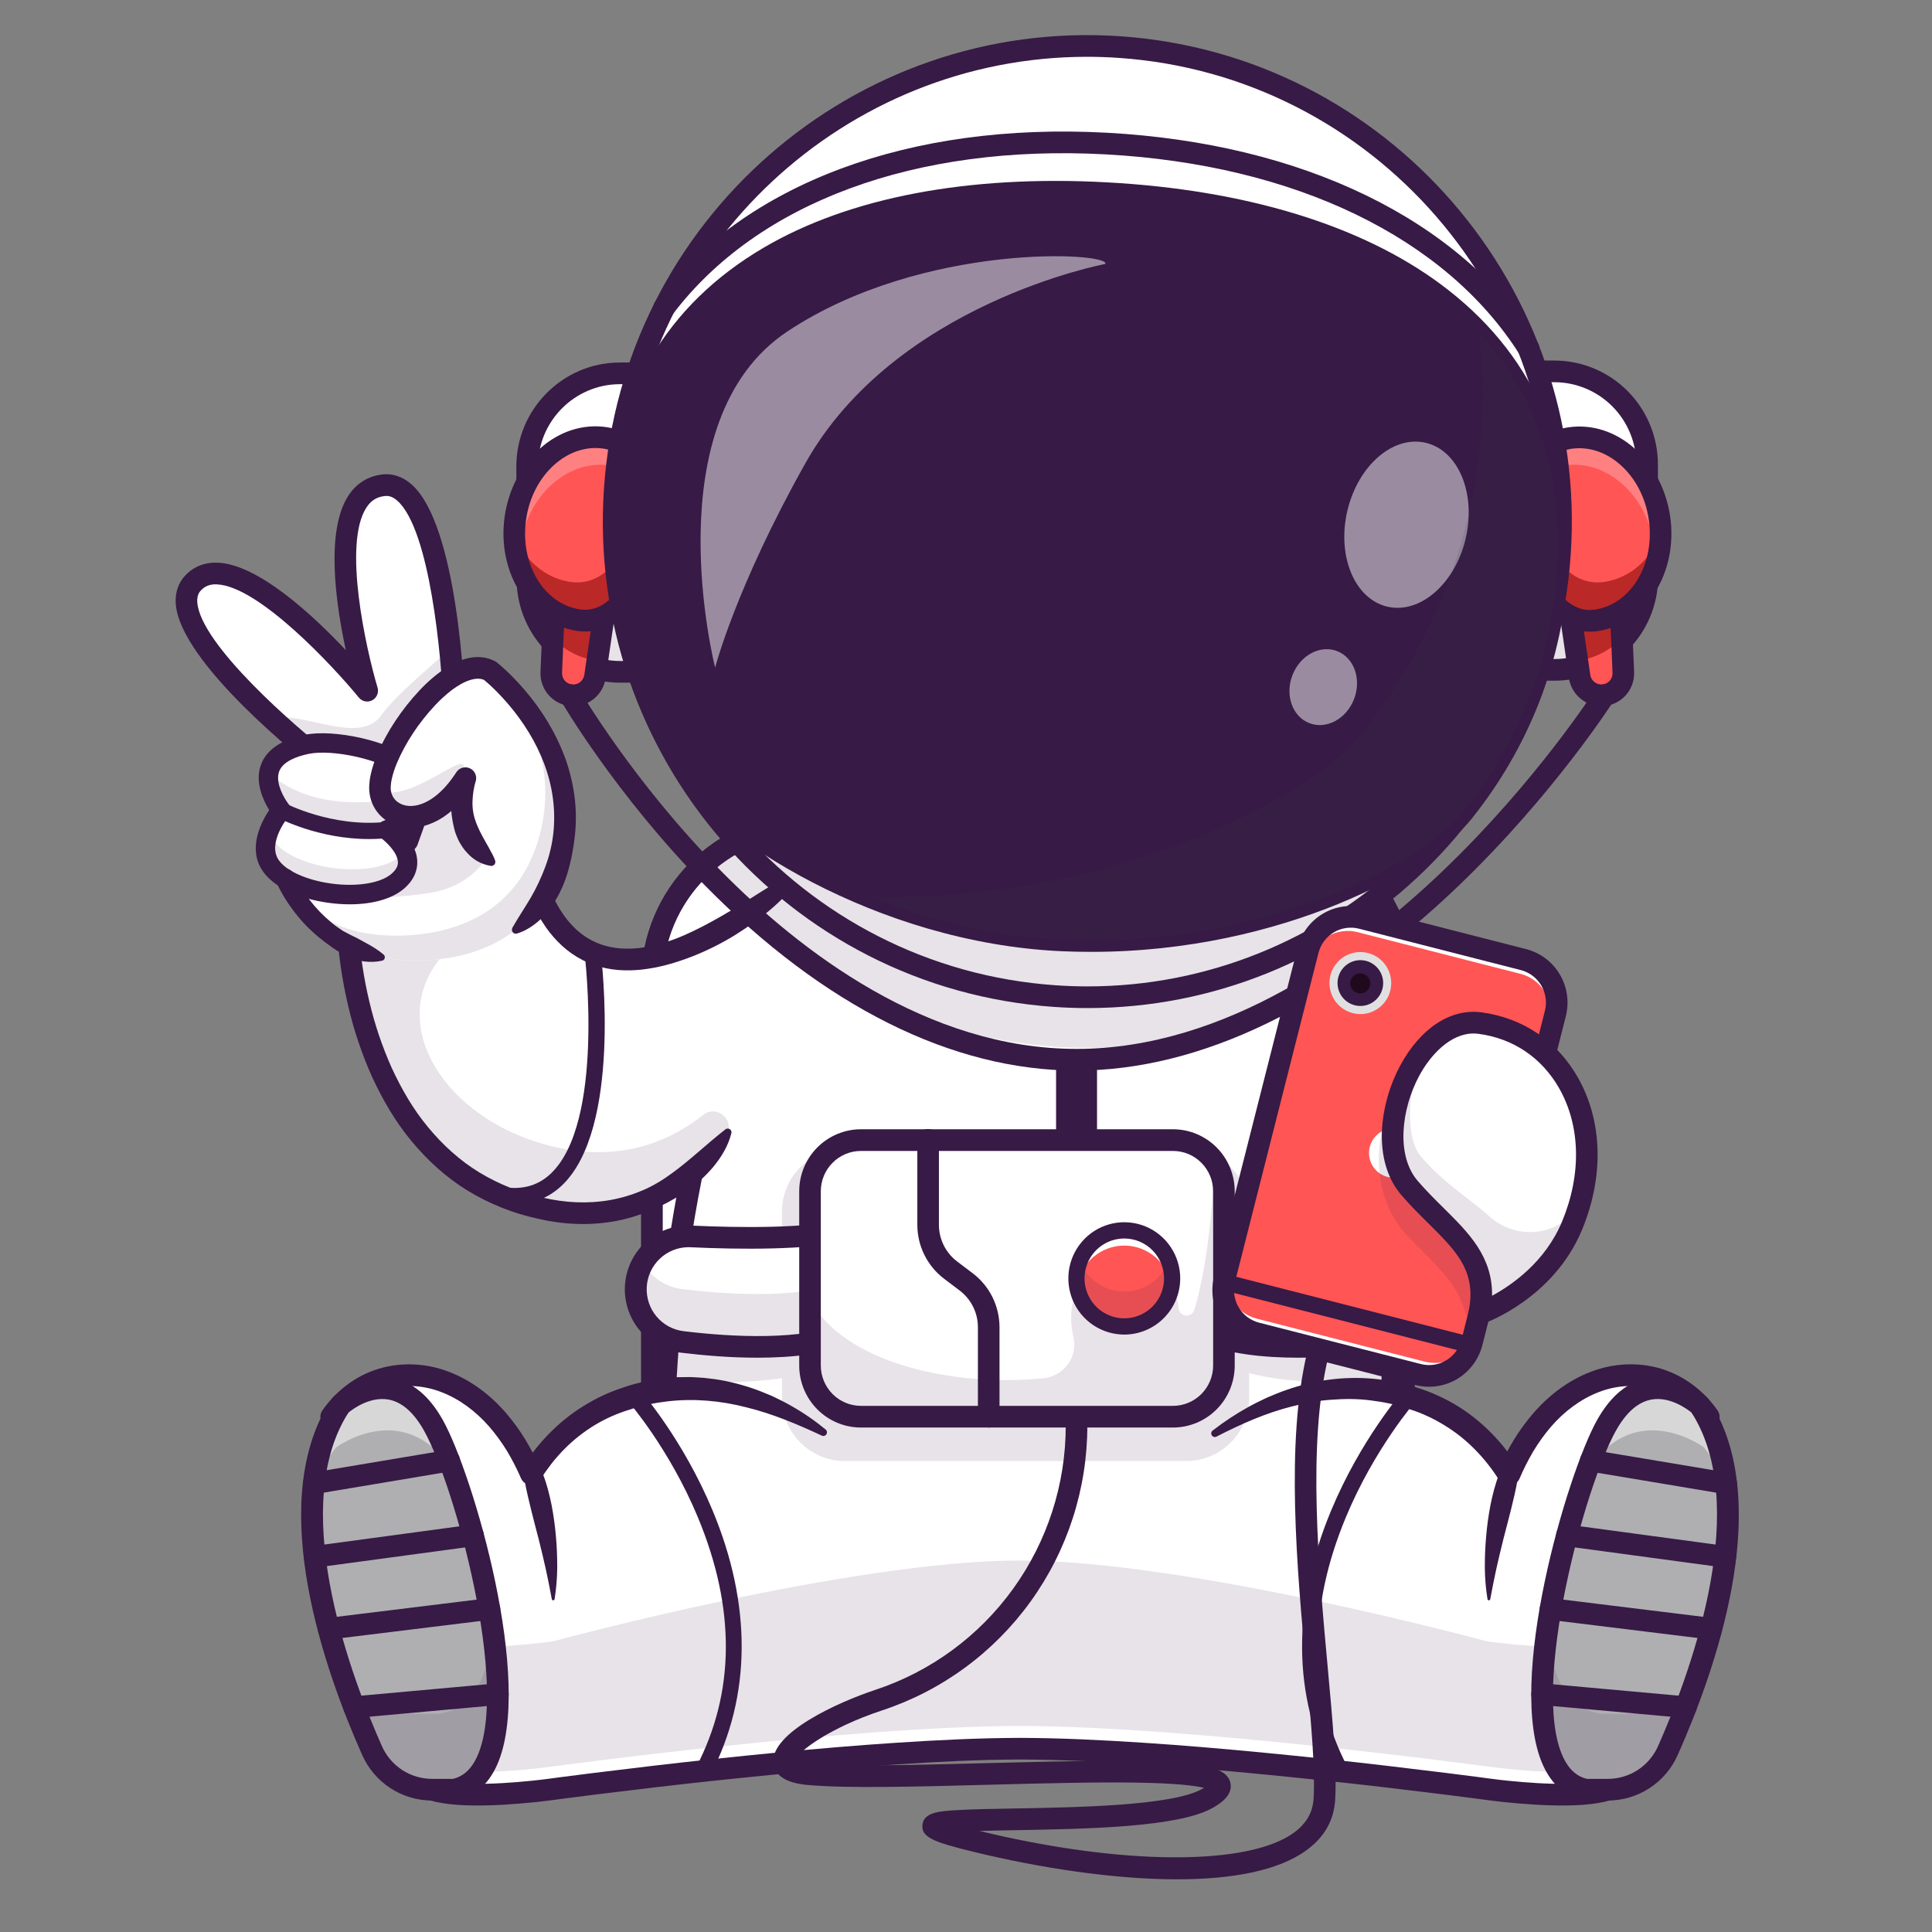 <svg width="110" height="110" viewBox="0 0 110 110" fill="none" xmlns="http://www.w3.org/2000/svg">
<rect x="0" y="0" width="110" height="110" fill="#808080" stroke="none"/>
<path d="M88.519 38.138H87.996C87.862 38.139 87.734 38.086 87.639 37.992C87.545 37.897 87.491 37.769 87.491 37.635L87.457 21.652C87.457 21.518 87.51 21.39 87.603 21.295C87.698 21.2 87.825 21.146 87.959 21.145H88.482C89.176 21.144 89.864 21.28 90.506 21.545C91.148 21.81 91.731 22.2 92.223 22.692C92.715 23.184 93.106 23.768 93.373 24.412C93.64 25.055 93.778 25.745 93.779 26.442L93.793 32.82C93.796 34.227 93.242 35.578 92.252 36.576C91.263 37.573 89.921 38.135 88.519 38.138V38.138Z" fill="white"/>
<path d="M87.995 38.251C87.832 38.251 87.676 38.186 87.561 38.07C87.446 37.955 87.381 37.799 87.38 37.635L87.347 21.653C87.347 21.489 87.411 21.333 87.526 21.217C87.641 21.101 87.796 21.036 87.959 21.035H88.482H88.494C89.923 21.035 91.294 21.605 92.306 22.618C93.318 23.632 93.888 25.008 93.891 26.443L93.904 32.821C93.91 35.809 91.494 38.245 88.518 38.253H87.995L87.995 38.251ZM88.496 21.255H88.485H87.962C87.858 21.256 87.758 21.297 87.684 21.372C87.611 21.446 87.57 21.546 87.57 21.651L87.603 37.633C87.603 37.738 87.644 37.839 87.718 37.913C87.792 37.987 87.892 38.029 87.997 38.029V38.029H88.52C91.374 38.023 93.691 35.687 93.685 32.821L93.672 26.442C93.669 25.066 93.123 23.747 92.153 22.774C91.182 21.801 89.867 21.255 88.496 21.255V21.255Z" fill="#371A45"/>
<g opacity="0.35">
<path opacity="0.35" d="M93.789 29.799L93.794 32.34C93.797 33.875 93.192 35.348 92.113 36.436C91.035 37.523 89.57 38.136 88.041 38.141C87.896 38.141 87.756 38.083 87.653 37.979C87.549 37.876 87.491 37.736 87.491 37.589L87.481 33.364C87.524 33.462 87.594 33.544 87.683 33.602C87.772 33.66 87.876 33.691 87.982 33.691H88.358C89.553 33.688 90.718 33.312 91.692 32.615C92.665 31.917 93.398 30.933 93.789 29.799V29.799Z" fill="#371A45"/>
</g>
<path d="M87.995 38.757C87.699 38.756 87.415 38.638 87.205 38.428C86.996 38.218 86.877 37.934 86.876 37.636L86.843 21.654C86.842 21.506 86.871 21.36 86.927 21.224C86.983 21.087 87.065 20.963 87.169 20.859C87.272 20.754 87.395 20.671 87.531 20.614C87.666 20.558 87.812 20.528 87.959 20.528H88.482H88.495C90.058 20.528 91.557 21.15 92.663 22.259C93.769 23.367 94.392 24.871 94.395 26.441L94.409 32.819C94.416 36.086 91.774 38.75 88.52 38.756H87.997L87.995 38.757ZM88.072 21.762L88.105 37.522H88.518C91.094 37.517 93.185 35.408 93.18 32.821L93.167 26.443C93.164 25.201 92.671 24.01 91.796 23.133C90.92 22.255 89.733 21.762 88.496 21.761H88.486L88.072 21.762Z" fill="#371A45"/>
<path d="M35.288 21.257H35.812C35.945 21.257 36.073 21.309 36.168 21.404C36.263 21.498 36.316 21.627 36.316 21.761L36.35 37.743C36.35 37.877 36.298 38.006 36.204 38.101C36.11 38.196 35.982 38.249 35.849 38.25H35.325C34.631 38.252 33.943 38.116 33.301 37.851C32.659 37.586 32.075 37.196 31.583 36.704C31.091 36.212 30.7 35.628 30.433 34.985C30.166 34.341 30.028 33.651 30.026 32.954L30.013 26.576C30.011 25.879 30.146 25.189 30.411 24.544C30.675 23.899 31.063 23.313 31.553 22.819C32.043 22.325 32.625 21.933 33.266 21.665C33.907 21.397 34.594 21.258 35.288 21.257Z" fill="white"/>
<path d="M35.314 38.362C32.343 38.362 29.923 35.939 29.917 32.954L29.903 26.576C29.897 23.588 32.313 21.152 35.289 21.144H35.812C35.892 21.144 35.972 21.16 36.047 21.191C36.121 21.222 36.189 21.267 36.246 21.324C36.303 21.381 36.348 21.449 36.379 21.524C36.41 21.599 36.426 21.679 36.426 21.76L36.46 37.742C36.46 37.823 36.444 37.903 36.413 37.978C36.383 38.053 36.338 38.121 36.281 38.178C36.224 38.236 36.156 38.282 36.082 38.313C36.007 38.344 35.927 38.36 35.847 38.36H35.323L35.314 38.362ZM35.289 21.368C32.435 21.374 30.118 23.71 30.124 26.576L30.137 32.954C30.143 35.816 32.466 38.14 35.314 38.14H35.324H35.848C35.952 38.14 36.053 38.099 36.127 38.024C36.2 37.95 36.242 37.849 36.242 37.745L36.208 21.762C36.208 21.657 36.167 21.557 36.093 21.482C36.019 21.408 35.919 21.366 35.814 21.366L35.289 21.368Z" fill="#371A45"/>
<g opacity="0.35">
<path opacity="0.35" d="M36.343 33.289L36.351 37.697C36.351 37.844 36.293 37.984 36.19 38.088C36.087 38.192 35.948 38.25 35.802 38.25C35.045 38.252 34.295 38.104 33.595 37.815C32.895 37.526 32.259 37.101 31.722 36.564C31.186 36.028 30.76 35.391 30.469 34.689C30.178 33.987 30.028 33.235 30.026 32.475L30.021 30.192C30.481 31.204 31.222 32.062 32.154 32.663C33.087 33.264 34.172 33.582 35.28 33.58H35.857C35.957 33.579 36.054 33.552 36.139 33.501C36.225 33.45 36.295 33.377 36.343 33.289V33.289Z" fill="#371A45"/>
</g>
<path d="M35.313 38.868C32.065 38.868 29.419 36.219 29.412 32.955L29.398 26.577C29.392 23.31 32.033 20.647 35.287 20.64H35.81H35.813C36.109 20.64 36.393 20.758 36.603 20.968C36.813 21.178 36.931 21.463 36.931 21.761L36.965 37.743C36.965 37.89 36.937 38.036 36.881 38.173C36.825 38.309 36.743 38.433 36.639 38.538C36.535 38.642 36.412 38.725 36.277 38.782C36.141 38.839 35.996 38.868 35.849 38.868H35.326L35.313 38.868ZM35.29 21.874C32.714 21.879 30.622 23.988 30.628 26.575L30.641 32.953C30.647 35.536 32.742 37.634 35.313 37.634H35.323H35.736L35.702 21.874H35.29Z" fill="#371A45"/>
<path d="M34.679 33.029L34.008 37.616L33.877 38.516C33.83 38.834 33.664 39.123 33.411 39.322C33.159 39.521 32.84 39.615 32.521 39.584C32.202 39.554 31.906 39.402 31.695 39.159C31.485 38.916 31.375 38.601 31.389 38.279L31.47 36.358L31.629 32.581L34.679 33.029Z" fill="#FF5555"/>
<path d="M34.679 33.029L34.008 37.616C32.914 37.484 32.074 36.938 31.47 36.357L31.629 32.58L34.679 33.029Z" fill="#BB2828"/>
<path d="M32.641 40.206C32.55 40.207 32.458 40.2 32.367 40.186V40.186C31.91 40.12 31.494 39.885 31.199 39.528C30.905 39.171 30.753 38.716 30.773 38.253L31.013 32.555C31.017 32.468 31.039 32.384 31.077 32.306C31.115 32.229 31.169 32.16 31.235 32.105C31.302 32.05 31.379 32.01 31.462 31.986C31.545 31.963 31.631 31.957 31.717 31.97L34.766 32.419C34.846 32.431 34.923 32.458 34.992 32.5C35.061 32.541 35.122 32.596 35.17 32.661C35.218 32.726 35.253 32.8 35.273 32.879C35.293 32.957 35.297 33.039 35.285 33.119L34.484 38.604C34.419 39.049 34.197 39.455 33.859 39.749C33.521 40.043 33.089 40.205 32.641 40.206ZM32.545 38.965C32.712 38.99 32.882 38.947 33.018 38.846C33.153 38.745 33.243 38.594 33.268 38.426L33.98 33.551L32.212 33.291L32.001 38.306C31.994 38.464 32.046 38.619 32.146 38.741C32.247 38.863 32.389 38.943 32.545 38.966V38.965Z" fill="#371A45"/>
<path d="M37.013 30.622C36.721 32.621 35.325 35.673 32.923 35.319C30.522 34.965 28.914 32.356 29.333 29.491C29.751 26.627 32.037 24.59 34.439 24.943C36.84 25.297 37.303 28.622 37.013 30.622Z" fill="#FF5555"/>
<g opacity="0.5">
<path opacity="0.5" d="M37.058 28.805C36.688 27.642 35.967 26.681 34.736 26.499C32.335 26.147 30.047 28.182 29.63 31.047C29.57 31.457 29.55 31.871 29.571 32.284C29.271 31.386 29.189 30.429 29.331 29.492C29.749 26.627 32.035 24.59 34.438 24.944C36.193 25.2 36.914 27.047 37.058 28.805Z" fill="white"/>
</g>
<path d="M36.632 26.894C37.104 28.071 37.169 29.54 37.011 30.622C36.718 32.622 35.323 35.673 32.921 35.32C30.795 35.006 29.291 32.926 29.267 30.464C29.866 31.884 31.026 32.919 32.478 33.133C34.878 33.486 36.276 30.436 36.568 28.435C36.639 27.925 36.661 27.409 36.632 26.894V26.894Z" fill="#BB2828"/>
<path d="M33.324 35.953C33.164 35.953 33.005 35.941 32.847 35.917C30.114 35.515 28.27 32.586 28.737 29.389C28.961 27.859 29.675 26.491 30.747 25.535C31.85 24.554 33.196 24.122 34.541 24.32C37.411 24.742 37.961 28.456 37.634 30.698C37.452 31.943 36.944 33.252 36.273 34.198C35.455 35.355 34.443 35.953 33.324 35.953ZM33.907 25.508C33.08 25.508 32.261 25.837 31.563 26.459C30.706 27.222 30.135 28.326 29.954 29.568C29.585 32.093 30.963 34.393 33.026 34.697C33.859 34.82 34.614 34.411 35.271 33.483C35.934 32.548 36.298 31.339 36.418 30.52C36.636 29.027 36.42 25.844 34.362 25.541C34.212 25.52 34.059 25.509 33.907 25.509V25.508Z" fill="#371A45"/>
<path d="M89.135 33.029L89.805 37.616L89.937 38.516C89.983 38.834 90.15 39.123 90.402 39.322C90.654 39.521 90.973 39.615 91.292 39.584C91.612 39.554 91.907 39.402 92.118 39.159C92.329 38.916 92.438 38.601 92.424 38.279L92.344 36.358L92.184 32.581L89.135 33.029Z" fill="#FF5555"/>
<path d="M89.135 33.029L89.805 37.616C90.9 37.484 91.74 36.938 92.344 36.357L92.184 32.58L89.135 33.029Z" fill="#BB2828"/>
<path d="M91.174 40.206C90.726 40.206 90.293 40.043 89.955 39.749C89.616 39.455 89.394 39.049 89.328 38.604L88.527 33.119C88.515 33.039 88.519 32.957 88.539 32.879C88.559 32.8 88.594 32.726 88.642 32.661C88.69 32.596 88.751 32.541 88.82 32.5C88.889 32.458 88.966 32.431 89.046 32.419L92.095 31.97C92.181 31.957 92.267 31.963 92.35 31.986C92.433 32.01 92.51 32.05 92.576 32.105C92.643 32.16 92.697 32.229 92.735 32.306C92.773 32.384 92.795 32.468 92.799 32.555L93.039 38.253C93.059 38.716 92.907 39.171 92.613 39.528C92.318 39.885 91.902 40.12 91.445 40.186C91.355 40.2 91.264 40.206 91.174 40.206ZM89.832 33.55L90.544 38.425C90.569 38.593 90.659 38.743 90.795 38.845C90.93 38.946 91.1 38.989 91.267 38.965C91.423 38.942 91.565 38.862 91.665 38.74C91.766 38.618 91.818 38.463 91.811 38.305L91.6 33.289L89.832 33.55Z" fill="#371A45"/>
<path d="M86.803 30.622C87.095 32.621 88.491 35.673 90.892 35.319C93.294 34.965 94.902 32.356 94.483 29.491C94.065 26.627 91.779 24.59 89.377 24.943C86.976 25.297 86.511 28.622 86.803 30.622Z" fill="#FF5555"/>
<g opacity="0.5">
<path opacity="0.5" d="M86.756 28.805C87.126 27.642 87.847 26.681 89.078 26.499C91.479 26.147 93.767 28.182 94.184 31.047C94.245 31.457 94.264 31.871 94.243 32.284C94.543 31.386 94.625 30.429 94.482 29.492C94.065 26.627 91.779 24.59 89.376 24.944C87.621 25.2 86.901 27.047 86.756 28.805Z" fill="white"/>
</g>
<path d="M87.181 26.894C86.709 28.071 86.644 29.54 86.802 30.622C87.095 32.622 88.49 35.673 90.892 35.32C93.018 35.006 94.522 32.926 94.547 30.464C93.947 31.884 92.787 32.919 91.336 33.133C88.935 33.486 87.538 30.436 87.245 28.435C87.174 27.925 87.152 27.409 87.181 26.894V26.894Z" fill="#BB2828"/>
<path d="M90.505 35.964C89.385 35.964 88.374 35.365 87.556 34.209C86.885 33.262 86.377 31.954 86.194 30.71C85.867 28.468 86.417 24.754 89.287 24.331C90.633 24.134 91.979 24.565 93.081 25.547C94.153 26.503 94.867 27.871 95.091 29.4C95.556 32.598 93.714 35.526 90.981 35.929C90.823 35.952 90.664 35.964 90.505 35.964V35.964ZM87.411 30.532C87.531 31.351 87.894 32.559 88.557 33.495C89.214 34.423 89.969 34.831 90.803 34.709C92.866 34.405 94.243 32.105 93.875 29.58C93.694 28.338 93.123 27.234 92.266 26.471C91.44 25.735 90.445 25.409 89.466 25.553C87.409 25.856 87.193 29.039 87.411 30.532Z" fill="#371A45"/>
<path d="M79.324 55.869V82.865C79.324 83.532 79.244 84.196 79.086 84.844C78.195 88.481 74.91 91.199 71.025 91.199H46.029C41.77 91.199 38.235 87.936 37.778 83.778C37.744 83.474 37.727 83.169 37.727 82.864V55.869C37.727 53.279 38.923 50.951 40.786 49.419C42.264 48.2 44.117 47.534 46.029 47.534H71.024C72.138 47.533 73.241 47.759 74.266 48.199C75.395 48.686 76.403 49.416 77.22 50.338C78.036 51.261 78.641 52.352 78.99 53.535C79.212 54.293 79.324 55.079 79.324 55.869V55.869Z" fill="white"/>
<path d="M71.024 47.535C75.589 47.535 79.324 51.285 79.324 55.869V82.865C79.324 87.449 75.589 91.2 71.024 91.2H46.028C41.463 91.2 37.728 87.449 37.728 82.865V55.869C37.728 51.285 41.463 47.535 46.028 47.535H71.024V47.535ZM71.024 46.301H46.028C40.774 46.301 36.498 50.593 36.498 55.87V82.867C36.498 88.142 40.773 92.435 46.028 92.435H71.024C76.278 92.435 80.554 88.143 80.554 82.867V55.869C80.554 50.593 76.278 46.3 71.024 46.3V46.301Z" fill="#371A45"/>
<path d="M79.086 84.844C78.752 90.418 78.098 93.92 78.098 93.92H38.517C38.517 93.92 37.819 89.963 37.78 83.778C37.769 82.159 37.805 80.386 37.909 78.493C38.318 71.106 39.785 61.864 43.761 52.612C44.124 51.77 44.507 50.928 44.91 50.087C45.319 49.234 45.751 48.383 46.207 47.533C46.378 47.218 46.55 46.904 46.725 46.592C47.618 44.997 48.598 43.416 49.666 41.851H71.52C72.549 43.916 73.466 46.034 74.269 48.198C75.136 50.543 75.882 52.931 76.503 55.354C76.764 56.366 77.003 57.374 77.22 58.379C79.421 68.534 79.484 78.174 79.086 84.844Z" fill="white"/>
<path d="M78.098 94.536H38.518C38.373 94.536 38.233 94.485 38.123 94.392C38.012 94.299 37.938 94.169 37.913 94.026C37.9 93.955 36.651 86.713 37.413 76.683C38.117 67.421 40.727 53.798 49.16 41.503C49.206 41.436 49.264 41.379 49.332 41.335C49.399 41.291 49.475 41.261 49.554 41.246C49.634 41.232 49.715 41.233 49.794 41.25C49.873 41.267 49.948 41.299 50.014 41.345C50.081 41.391 50.138 41.45 50.181 41.518C50.225 41.586 50.255 41.662 50.27 41.741C50.285 41.821 50.284 41.903 50.267 41.982C50.25 42.061 50.218 42.136 50.172 42.203C41.896 54.272 39.332 67.666 38.639 76.776C38.003 85.143 38.782 91.508 39.044 93.302H77.579C77.868 91.517 78.783 85.149 78.647 76.774C78.5 67.679 77.048 54.287 70.969 42.131C70.933 42.059 70.911 41.98 70.905 41.899C70.899 41.818 70.909 41.737 70.935 41.66C70.986 41.505 71.096 41.376 71.242 41.303C71.388 41.229 71.556 41.217 71.711 41.269C71.866 41.32 71.994 41.431 72.067 41.577C78.255 53.952 79.73 67.554 79.877 76.785C80.036 86.779 78.715 93.963 78.702 94.034C78.675 94.175 78.6 94.303 78.49 94.394C78.38 94.486 78.241 94.536 78.098 94.536V94.536Z" fill="#371A45"/>
<g opacity="0.35">
<path opacity="0.35" d="M29.381 93.609V93.522C30.048 93.552 29.381 93.609 29.381 93.609Z" fill="#371A45"/>
</g>
<path d="M97.296 80.667C97.296 80.667 92.96 101.437 91.546 101.899C89.522 102.56 84.659 101.863 84.659 101.863C84.659 101.863 67.737 99.561 58.075 99.561C48.414 99.561 31.491 101.863 31.491 101.863C31.491 101.863 26.626 102.559 24.602 101.899C23.189 101.437 18.852 80.667 18.852 80.667C21.432 76.921 27.392 77.318 30.233 83.927C31.335 82.176 32.956 80.596 35.327 79.735C35.668 79.611 36.008 79.506 36.346 79.418C41.039 78.186 45.319 80.279 48.336 82.562C48.611 82.769 48.873 82.979 49.124 83.186C49.149 83.208 49.175 83.228 49.2 83.25C49.399 83.415 49.591 83.581 49.776 83.745C50.681 84.541 51.691 85.207 52.778 85.724C52.932 85.795 53.088 85.866 53.248 85.931C54.775 86.579 56.417 86.913 58.075 86.914C61.133 86.914 64.075 85.775 66.372 83.748C68.919 81.5 72.86 78.906 77.363 79.063C78.545 79.104 79.713 79.332 80.824 79.738C83.196 80.599 84.814 82.179 85.918 83.93C88.757 77.318 94.716 76.921 97.296 80.667Z" fill="white"/>
<g opacity="0.35">
<path opacity="0.35" d="M95.776 79.163C94.386 85.253 92.414 93.204 91.546 93.487C89.522 94.148 84.657 93.451 84.657 93.451C84.657 93.451 67.736 88.85 58.073 88.85C48.411 88.85 31.489 93.451 31.489 93.451C31.489 93.451 26.626 94.147 24.603 93.487C23.735 93.204 21.762 85.253 20.372 79.163C19.874 79.495 19.433 79.906 19.066 80.379C19.954 84.534 23.377 100.206 24.603 100.607C26.626 101.269 31.489 100.573 31.489 100.573C31.489 100.573 48.412 98.271 58.073 98.271C67.734 98.271 84.657 100.573 84.657 100.573C84.657 100.573 89.522 101.269 91.546 100.607C92.771 100.206 96.195 84.534 97.082 80.379C97.153 80.472 97.225 80.567 97.296 80.667C97.296 80.667 92.961 101.436 91.547 101.899C92.96 101.437 97.296 80.667 97.296 80.667C96.89 80.072 96.374 79.562 95.776 79.163V79.163Z" fill="#371A45"/>
</g>
<path d="M69.043 81.45C69.68 80.955 70.354 80.51 71.059 80.119C71.238 80.025 71.414 79.923 71.596 79.835L72.147 79.571C72.522 79.413 72.899 79.252 73.288 79.124C74.834 78.581 76.517 78.348 78.182 78.5C79.012 78.58 79.84 78.734 80.633 78.994C81.035 79.114 81.429 79.261 81.812 79.434C82.007 79.515 82.193 79.618 82.383 79.709C82.567 79.813 82.757 79.907 82.935 80.021C84.386 80.901 85.587 82.16 86.469 83.577L85.314 83.668C85.575 83.078 85.873 82.506 86.207 81.955C86.55 81.401 86.937 80.876 87.366 80.387C88.233 79.41 89.317 78.581 90.578 78.103C91.832 77.618 93.265 77.534 94.576 77.929C95.886 78.325 97.036 79.205 97.8 80.318V80.32C97.847 80.389 97.88 80.467 97.896 80.548C97.912 80.63 97.912 80.714 97.894 80.796C96.927 85.358 95.91 89.902 94.761 94.43C94.472 95.561 94.172 96.69 93.848 97.817C93.685 98.381 93.516 98.944 93.334 99.506C93.152 100.068 92.961 100.629 92.72 101.197C92.659 101.341 92.595 101.482 92.519 101.628C92.438 101.792 92.343 101.949 92.235 102.096C92.196 102.143 92.165 102.184 92.117 102.234C92.089 102.262 92.059 102.289 92.029 102.315C91.993 102.348 91.954 102.376 91.911 102.4C91.857 102.432 91.8 102.459 91.742 102.482C91.713 102.491 91.699 102.494 91.677 102.5L91.556 102.533C91.398 102.579 91.238 102.615 91.077 102.641C90.448 102.754 89.844 102.787 89.245 102.795C88.046 102.811 86.872 102.727 85.701 102.609C85.116 102.55 84.528 102.467 83.96 102.393L82.24 102.173L78.794 101.756C76.495 101.489 74.194 101.244 71.891 101.021C69.589 100.798 67.284 100.601 64.98 100.451C62.675 100.302 60.369 100.185 58.073 100.179C55.777 100.185 53.47 100.302 51.166 100.451C48.862 100.6 46.557 100.798 44.254 101.021C41.952 101.244 39.651 101.489 37.352 101.756L33.905 102.173L32.186 102.393C31.619 102.467 31.029 102.55 30.444 102.609C29.274 102.727 28.1 102.811 26.901 102.795C26.302 102.787 25.698 102.754 25.069 102.641C24.907 102.615 24.748 102.579 24.59 102.533L24.469 102.5C24.447 102.494 24.433 102.491 24.404 102.482C24.346 102.459 24.289 102.432 24.235 102.4C24.192 102.376 24.153 102.348 24.117 102.315C24.087 102.289 24.057 102.262 24.029 102.234C23.98 102.184 23.95 102.143 23.911 102.096C23.803 101.949 23.707 101.792 23.627 101.628C23.551 101.481 23.487 101.338 23.426 101.197C23.185 100.628 22.996 100.067 22.811 99.506C22.627 98.944 22.461 98.381 22.298 97.817C21.976 96.69 21.675 95.561 21.385 94.43C20.236 89.903 19.22 85.36 18.252 80.796C18.235 80.715 18.234 80.631 18.25 80.549C18.266 80.468 18.298 80.391 18.345 80.322L18.348 80.318C19.112 79.203 20.257 78.32 21.572 77.929C22.884 77.534 24.318 77.62 25.568 78.109C26.826 78.59 27.907 79.42 28.767 80.4C29.193 80.891 29.577 81.416 29.916 81.971C30.246 82.522 30.54 83.095 30.796 83.685L29.713 83.599C30.593 82.2 31.772 80.949 33.203 80.066C33.912 79.619 34.673 79.262 35.469 79.004C36.252 78.728 37.075 78.566 37.9 78.468C38.107 78.448 38.315 78.427 38.522 78.413L39.146 78.406C39.354 78.397 39.561 78.419 39.768 78.429C39.975 78.439 40.182 78.454 40.387 78.486C41.211 78.572 42.016 78.773 42.793 79.029C43.183 79.157 43.558 79.317 43.934 79.473L44.483 79.739C44.665 79.828 44.841 79.928 45.02 80.027C45.722 80.421 46.387 80.878 47.008 81.39C47.047 81.422 47.073 81.468 47.081 81.517C47.09 81.567 47.079 81.619 47.052 81.661C47.026 81.704 46.984 81.736 46.936 81.75C46.887 81.764 46.835 81.76 46.79 81.738V81.738C45.369 81.075 43.947 80.479 42.477 80.123C41.016 79.747 39.515 79.617 38.045 79.783C37.311 79.867 36.581 80.009 35.877 80.25C35.17 80.461 34.493 80.759 33.86 81.14C33.231 81.524 32.65 81.983 32.13 82.507C31.87 82.772 31.625 83.05 31.395 83.342C31.167 83.636 30.952 83.941 30.75 84.257C30.69 84.351 30.606 84.427 30.506 84.477C30.407 84.527 30.296 84.549 30.185 84.54C30.074 84.532 29.968 84.494 29.877 84.43C29.786 84.366 29.714 84.278 29.668 84.176L29.666 84.171C29.433 83.635 29.166 83.114 28.866 82.612C28.564 82.119 28.223 81.652 27.845 81.215C27.09 80.355 26.165 79.656 25.131 79.261C24.101 78.859 22.96 78.799 21.925 79.11C20.889 79.421 19.982 80.113 19.357 81.019L19.453 80.541C20.417 85.083 21.432 89.625 22.574 94.12C22.86 95.243 23.158 96.363 23.477 97.471C23.637 98.026 23.802 98.577 23.979 99.122C24.155 99.666 24.341 100.206 24.552 100.708C24.605 100.833 24.659 100.955 24.717 101.066C24.764 101.163 24.819 101.256 24.881 101.344C24.889 101.353 24.896 101.363 24.903 101.373C24.902 101.369 24.899 101.366 24.896 101.364C24.892 101.364 24.894 101.364 24.865 101.344C24.843 101.329 24.819 101.319 24.793 101.313L24.833 101.323L24.922 101.346C25.043 101.383 25.166 101.41 25.29 101.43C25.802 101.523 26.36 101.558 26.918 101.564C28.039 101.579 29.181 101.499 30.316 101.384C30.884 101.327 31.443 101.248 32.024 101.171L33.752 100.951L37.21 100.533C39.516 100.264 41.825 100.019 44.137 99.795C46.449 99.572 48.764 99.373 51.085 99.222C53.407 99.071 55.732 98.953 58.072 98.948C60.412 98.953 62.737 99.072 65.058 99.222C67.378 99.372 69.694 99.572 72.006 99.795C74.318 100.019 76.628 100.263 78.933 100.533L82.39 100.951L84.118 101.171C84.7 101.248 85.259 101.327 85.827 101.384C86.962 101.499 88.104 101.579 89.224 101.564C89.783 101.558 90.34 101.523 90.853 101.43C90.977 101.41 91.1 101.383 91.221 101.346L91.31 101.323L91.349 101.313C91.324 101.319 91.299 101.329 91.278 101.344C91.249 101.365 91.25 101.363 91.247 101.364C91.243 101.366 91.241 101.369 91.239 101.373C91.241 101.37 91.253 101.352 91.261 101.344C91.323 101.256 91.378 101.163 91.425 101.066C91.482 100.955 91.538 100.833 91.591 100.708C91.804 100.205 91.99 99.665 92.164 99.122C92.338 98.579 92.505 98.026 92.666 97.471C92.985 96.363 93.282 95.241 93.57 94.12C94.711 89.625 95.726 85.083 96.69 80.541L96.786 81.019C96.161 80.113 95.256 79.419 94.218 79.11C93.18 78.8 92.041 78.86 91.014 79.266C89.983 79.665 89.06 80.364 88.311 81.227C87.937 81.665 87.6 82.134 87.302 82.627C87.006 83.13 86.743 83.651 86.514 84.187L86.512 84.192C86.464 84.301 86.388 84.394 86.291 84.463C86.194 84.532 86.08 84.573 85.962 84.582C85.843 84.591 85.725 84.567 85.619 84.514C85.513 84.46 85.423 84.379 85.36 84.278C84.559 83.01 83.508 81.917 82.245 81.153C82.091 81.051 81.926 80.968 81.767 80.875C81.601 80.794 81.442 80.701 81.271 80.63C80.934 80.472 80.587 80.338 80.232 80.228C79.527 79.976 78.793 79.824 78.052 79.734C77.311 79.635 76.558 79.637 75.808 79.695C75.056 79.741 74.309 79.888 73.569 80.073C72.088 80.445 70.66 81.075 69.264 81.794C69.218 81.818 69.165 81.824 69.116 81.811C69.066 81.798 69.023 81.766 68.995 81.723C68.968 81.679 68.957 81.627 68.966 81.576C68.975 81.525 69.002 81.48 69.043 81.448L69.043 81.45Z" fill="#371A45"/>
<path d="M90.287 101.899H91.545C92.267 101.899 92.973 101.69 93.579 101.296C94.185 100.901 94.664 100.339 94.959 99.677C96.84 95.447 100.27 86.151 97.057 80.481C96.964 80.316 96.864 80.156 96.757 80.004C96.757 80.004 93.673 77.187 91.457 81.172C89.389 84.894 85.044 100.812 90.287 101.899Z" fill="#AFAFB2"/>
<g opacity="0.7">
<path opacity="0.7" d="M90.323 83.825C90.379 83.736 90.434 83.651 90.488 83.573C93.213 79.588 97.005 82.404 97.005 82.404C97.136 82.557 97.259 82.717 97.373 82.882C97.748 83.421 98.057 84.002 98.296 84.614C98.142 83.124 97.758 81.716 97.058 80.481C96.964 80.315 96.865 80.156 96.758 80.003C96.758 80.003 93.674 77.186 91.458 81.171C91.123 81.775 90.728 82.696 90.323 83.825Z" fill="white"/>
</g>
<path d="M98.28 85.072C98.246 85.072 98.212 85.069 98.178 85.063L90.469 83.773C90.308 83.746 90.164 83.656 90.069 83.523C89.975 83.39 89.937 83.224 89.963 83.063C89.99 82.901 90.08 82.757 90.213 82.662C90.345 82.567 90.51 82.529 90.671 82.556L98.38 83.845C98.532 83.87 98.669 83.952 98.764 84.074C98.859 84.196 98.905 84.35 98.892 84.504C98.88 84.659 98.81 84.802 98.696 84.907C98.583 85.012 98.434 85.071 98.28 85.071V85.072Z" fill="#371A45"/>
<path d="M98.23 89.254C98.203 89.254 98.175 89.252 98.148 89.249L89.129 88.031C89.049 88.02 88.972 87.994 88.903 87.953C88.833 87.912 88.772 87.858 88.723 87.794C88.674 87.73 88.638 87.656 88.617 87.578C88.597 87.499 88.591 87.418 88.602 87.338C88.613 87.257 88.639 87.18 88.68 87.11C88.72 87.04 88.774 86.978 88.838 86.929C88.903 86.88 88.976 86.844 89.054 86.823C89.132 86.802 89.213 86.797 89.293 86.808L98.313 88.026C98.467 88.046 98.608 88.125 98.707 88.246C98.806 88.368 98.855 88.522 98.845 88.678C98.834 88.835 98.765 88.981 98.651 89.088C98.537 89.195 98.387 89.254 98.231 89.254H98.23Z" fill="#371A45"/>
<path d="M97.435 93.351C97.41 93.351 97.385 93.349 97.36 93.346L88.205 92.221C88.043 92.201 87.896 92.118 87.795 91.989C87.695 91.86 87.65 91.696 87.67 91.534C87.689 91.371 87.773 91.223 87.901 91.123C88.029 91.022 88.192 90.976 88.354 90.996L97.509 92.121C97.665 92.14 97.808 92.218 97.908 92.338C98.009 92.459 98.059 92.614 98.05 92.771C98.04 92.928 97.972 93.076 97.857 93.184C97.743 93.291 97.592 93.351 97.435 93.351V93.351Z" fill="#371A45"/>
<path d="M95.984 97.818C95.966 97.818 95.948 97.818 95.928 97.815L87.744 97.074C87.582 97.059 87.432 96.98 87.327 96.855C87.223 96.729 87.172 96.567 87.187 96.404C87.202 96.241 87.28 96.09 87.405 95.986C87.531 95.881 87.692 95.83 87.854 95.845L96.039 96.586C96.198 96.6 96.345 96.674 96.45 96.794C96.555 96.914 96.609 97.069 96.602 97.229C96.595 97.388 96.527 97.538 96.412 97.648C96.296 97.758 96.143 97.819 95.985 97.818H95.984Z" fill="#371A45"/>
<g opacity="0.35">
<path opacity="0.35" d="M90.288 101.899H91.545C92.267 101.899 92.973 101.69 93.579 101.296C94.185 100.901 94.664 100.339 94.959 99.677C95.445 98.581 96.036 97.147 96.59 95.522C95.835 96.781 94.302 97.576 92.619 97.576H91.121C88.99 97.206 88.188 95.106 88.156 92.355C87.436 96.999 87.634 101.348 90.288 101.899Z" fill="#371A45"/>
</g>
<path d="M91.546 102.515H90.288C90.246 102.515 90.205 102.511 90.164 102.503C89.137 102.29 88.362 101.622 87.859 100.518C85.709 95.799 89.223 83.923 90.921 80.87C91.704 79.463 92.691 78.653 93.854 78.462C95.639 78.169 97.11 79.49 97.171 79.546C97.205 79.577 97.236 79.612 97.262 79.65C97.378 79.817 97.489 79.994 97.592 80.176C100.864 85.952 97.699 95.031 95.52 99.928C95.177 100.698 94.619 101.352 93.914 101.811C93.209 102.27 92.387 102.515 91.546 102.515V102.515ZM90.357 101.281H91.546C92.15 101.281 92.74 101.106 93.246 100.777C93.752 100.447 94.153 99.978 94.399 99.425C96.076 95.654 99.641 86.287 96.525 80.785C96.453 80.66 96.378 80.537 96.299 80.42C96.078 80.24 95.1 79.504 94.047 79.681C93.274 79.811 92.584 80.413 91.996 81.472C90.22 84.665 87.151 95.995 88.978 100.005C89.303 100.72 89.755 101.138 90.357 101.282V101.281Z" fill="#371A45"/>
<path d="M25.857 101.899H24.601C23.878 101.899 23.172 101.69 22.566 101.296C21.96 100.901 21.481 100.339 21.186 99.677C19.305 95.447 15.875 86.151 19.088 80.481C19.181 80.316 19.281 80.156 19.387 80.004C19.387 80.004 22.472 77.187 24.688 81.172C26.758 84.894 31.101 100.812 25.857 101.899Z" fill="#AFAFB2"/>
<g opacity="0.7">
<path opacity="0.7" d="M25.823 83.825C25.768 83.736 25.712 83.651 25.658 83.573C22.933 79.588 19.141 82.406 19.141 82.406C19.01 82.559 18.887 82.718 18.773 82.884C18.399 83.422 18.089 84.004 17.851 84.615C18.004 83.126 18.388 81.717 19.088 80.482C19.182 80.317 19.282 80.157 19.388 80.005C19.388 80.005 22.472 77.188 24.688 81.173C25.024 81.775 25.419 82.696 25.823 83.825Z" fill="white"/>
</g>
<path d="M17.867 85.072C17.713 85.072 17.564 85.014 17.451 84.909C17.338 84.804 17.268 84.66 17.255 84.506C17.242 84.351 17.288 84.198 17.383 84.076C17.478 83.954 17.615 83.872 17.767 83.847L25.476 82.554C25.556 82.541 25.637 82.543 25.716 82.561C25.795 82.58 25.869 82.613 25.935 82.66C26 82.708 26.056 82.767 26.099 82.836C26.142 82.905 26.17 82.981 26.184 83.061C26.197 83.141 26.194 83.223 26.176 83.302C26.158 83.381 26.124 83.455 26.078 83.521C26.031 83.587 25.971 83.643 25.903 83.686C25.834 83.729 25.758 83.758 25.678 83.771L17.969 85.063C17.936 85.069 17.901 85.072 17.867 85.072V85.072Z" fill="#371A45"/>
<path d="M17.916 89.254C17.761 89.254 17.61 89.195 17.497 89.088C17.383 88.981 17.314 88.834 17.303 88.678C17.293 88.522 17.342 88.368 17.441 88.246C17.54 88.125 17.68 88.046 17.835 88.026L26.854 86.808C26.934 86.798 27.015 86.803 27.093 86.823C27.171 86.844 27.244 86.88 27.308 86.929C27.373 86.978 27.427 87.04 27.467 87.11C27.508 87.18 27.534 87.257 27.545 87.338C27.556 87.418 27.55 87.5 27.53 87.578C27.509 87.656 27.473 87.73 27.424 87.794C27.375 87.859 27.314 87.913 27.244 87.953C27.175 87.994 27.098 88.021 27.018 88.031L17.999 89.249C17.971 89.253 17.944 89.254 17.916 89.254V89.254Z" fill="#371A45"/>
<path d="M18.712 93.351C18.555 93.351 18.404 93.292 18.29 93.184C18.175 93.076 18.106 92.928 18.097 92.771C18.087 92.614 18.138 92.459 18.239 92.338C18.339 92.218 18.482 92.14 18.638 92.121L27.793 90.996C27.954 90.976 28.117 91.022 28.246 91.123C28.374 91.223 28.457 91.371 28.477 91.534C28.497 91.696 28.452 91.86 28.351 91.989C28.251 92.118 28.104 92.201 27.942 92.221L18.787 93.346C18.762 93.349 18.737 93.351 18.712 93.351Z" fill="#371A45"/>
<path d="M20.163 97.818C20.005 97.819 19.852 97.758 19.737 97.648C19.622 97.538 19.553 97.388 19.547 97.229C19.54 97.069 19.594 96.913 19.699 96.794C19.804 96.674 19.951 96.6 20.109 96.586L28.294 95.845C28.456 95.83 28.618 95.88 28.743 95.985C28.868 96.09 28.947 96.241 28.961 96.404C28.976 96.567 28.925 96.729 28.821 96.855C28.717 96.98 28.567 97.059 28.404 97.074L20.219 97.815C20.2 97.817 20.182 97.818 20.163 97.818Z" fill="#371A45"/>
<g opacity="0.35">
<path opacity="0.35" d="M25.858 101.899H24.601C23.879 101.9 23.172 101.69 22.566 101.296C21.96 100.901 21.481 100.339 21.186 99.677C20.7 98.581 20.109 97.147 19.556 95.522C20.31 96.781 21.843 97.576 23.526 97.576H25.024C27.156 97.206 27.958 95.106 27.989 92.355C28.711 96.999 28.512 101.348 25.858 101.899Z" fill="#371A45"/>
</g>
<path d="M25.858 102.515H24.601C23.76 102.515 22.937 102.271 22.231 101.812C21.526 101.353 20.967 100.698 20.624 99.928C18.447 95.033 15.282 85.953 18.554 80.176C18.656 79.996 18.769 79.816 18.884 79.65C18.91 79.612 18.94 79.578 18.974 79.546C19.036 79.49 20.507 78.169 22.291 78.462C23.455 78.653 24.441 79.463 25.224 80.871C26.922 83.923 30.437 95.8 28.287 100.519C27.785 101.622 27.008 102.29 25.982 102.503C25.941 102.511 25.899 102.515 25.858 102.515ZM19.848 80.42C19.769 80.537 19.693 80.66 19.623 80.785C16.506 86.289 20.07 95.654 21.748 99.425C21.994 99.978 22.395 100.447 22.901 100.777C23.407 101.106 23.998 101.281 24.601 101.281H25.791C26.392 101.137 26.844 100.719 27.169 100.005C28.996 95.995 25.927 84.665 24.151 81.472C23.562 80.413 22.872 79.811 22.1 79.681C21.047 79.505 20.072 80.237 19.848 80.421V80.42Z" fill="#371A45"/>
<path d="M40.044 101.297C39.965 101.297 39.887 101.276 39.818 101.237C39.749 101.198 39.692 101.142 39.651 101.074C39.61 101.006 39.587 100.928 39.584 100.849C39.582 100.769 39.6 100.69 39.636 100.62C41.858 96.36 41.89 91.572 39.734 86.388C38.112 82.484 35.789 79.813 35.765 79.787C35.69 79.694 35.654 79.576 35.664 79.456C35.674 79.337 35.729 79.227 35.818 79.147C35.908 79.068 36.024 79.027 36.143 79.032C36.262 79.037 36.374 79.089 36.457 79.175C36.555 79.287 38.891 81.968 40.574 86.006C42.819 91.389 42.777 96.591 40.453 101.049C40.414 101.124 40.355 101.187 40.283 101.23C40.211 101.274 40.129 101.297 40.044 101.297V101.297Z" fill="#371A45"/>
<path d="M76.317 101.297C76.233 101.297 76.15 101.274 76.078 101.23C76.006 101.186 75.948 101.123 75.909 101.048C73.585 96.59 73.544 91.388 75.788 86.005C77.472 81.967 79.807 79.286 79.905 79.174C79.945 79.127 79.993 79.088 80.048 79.06C80.103 79.032 80.162 79.015 80.224 79.01C80.285 79.006 80.347 79.013 80.405 79.033C80.463 79.052 80.517 79.084 80.563 79.124C80.609 79.165 80.647 79.215 80.673 79.27C80.7 79.326 80.716 79.386 80.719 79.448C80.722 79.51 80.712 79.572 80.692 79.629C80.671 79.688 80.638 79.741 80.596 79.786C80.573 79.812 78.25 82.484 76.627 86.387C74.472 91.571 74.505 96.359 76.725 100.619C76.762 100.689 76.78 100.768 76.777 100.848C76.775 100.927 76.752 101.005 76.711 101.073C76.67 101.141 76.612 101.197 76.543 101.237C76.474 101.276 76.396 101.296 76.317 101.296V101.297Z" fill="#371A45"/>
<g opacity="0.35">
<path opacity="0.35" d="M49.341 80.26C49.341 80.62 49.254 80.966 49.153 81.311L49.309 80.435L49.341 80.26Z" fill="#371A45"/>
</g>
<path d="M30.925 83.962C31.146 84.533 31.286 85.106 31.405 85.693C31.518 86.279 31.6 86.871 31.651 87.466C31.706 88.062 31.728 88.661 31.726 89.26C31.721 89.86 31.67 90.458 31.575 91.05C31.572 91.069 31.562 91.085 31.548 91.097C31.533 91.109 31.515 91.116 31.496 91.116C31.478 91.116 31.459 91.109 31.445 91.097C31.431 91.085 31.421 91.069 31.418 91.05V91.05C31.307 90.467 31.2 89.895 31.073 89.327C30.945 88.759 30.812 88.195 30.67 87.634C30.528 87.073 30.373 86.516 30.238 85.955C30.102 85.394 29.963 84.83 29.866 84.272L29.864 84.258C29.84 84.122 29.867 83.982 29.941 83.865C30.014 83.749 30.128 83.663 30.261 83.626C30.393 83.59 30.535 83.603 30.657 83.665C30.78 83.727 30.876 83.833 30.925 83.962L30.925 83.962Z" fill="#371A45"/>
<path d="M86.4 84.272C86.304 84.829 86.165 85.396 86.029 85.954C85.892 86.513 85.737 87.072 85.596 87.634C85.454 88.195 85.321 88.758 85.194 89.326C85.067 89.894 84.959 90.467 84.849 91.05C84.846 91.068 84.836 91.085 84.822 91.097C84.807 91.109 84.789 91.116 84.77 91.116C84.752 91.116 84.734 91.109 84.719 91.097C84.705 91.085 84.695 91.068 84.692 91.05C84.596 90.458 84.546 89.859 84.54 89.26C84.538 88.661 84.561 88.061 84.616 87.466C84.666 86.871 84.748 86.279 84.861 85.692C84.981 85.106 85.121 84.533 85.342 83.961C85.391 83.832 85.487 83.727 85.609 83.665C85.732 83.603 85.874 83.589 86.006 83.626C86.138 83.663 86.252 83.748 86.326 83.865C86.399 83.981 86.427 84.121 86.403 84.257L86.4 84.272Z" fill="#371A45"/>
<path d="M19.826 53.08C19.826 53.08 20.192 66.987 31.393 68.922C34.603 69.476 37.04 68.479 38.713 67.281C40.551 65.969 41.465 64.416 41.465 64.416L43.405 57.322L45.473 49.747C44.411 50.699 43.272 51.563 42.07 52.33C41.144 52.919 40.094 53.497 39.005 53.928C35.466 55.323 31.514 55.151 30.062 48.688L19.826 53.08Z" fill="white"/>
<g opacity="0.35">
<path opacity="0.35" d="M31.393 68.922C38.128 70.086 41.465 64.416 41.465 64.416C41.68 63.581 40.715 62.941 40.042 63.477C38.368 64.808 35.786 66.048 32.288 65.443C24.376 64.076 20.174 55.956 28.254 52.223L19.826 53.079C19.826 53.079 20.192 66.987 31.393 68.922Z" fill="#371A45"/>
</g>
<path d="M45.613 49.899C44.61 51.333 43.233 52.381 41.772 53.287C41.03 53.738 40.252 54.125 39.445 54.444C38.631 54.76 37.784 55.026 36.893 55.157C36.007 55.294 35.064 55.296 34.152 55.044C33.239 54.798 32.396 54.277 31.75 53.605C31.428 53.275 31.142 52.911 30.898 52.519C30.77 52.33 30.668 52.129 30.555 51.933C30.458 51.731 30.35 51.533 30.266 51.327C29.908 50.511 29.653 49.669 29.462 48.822L30.303 49.253L20.066 53.647L20.439 53.063C20.451 53.371 20.48 53.716 20.515 54.044C20.549 54.372 20.593 54.708 20.642 55.039C20.742 55.703 20.87 56.361 21.026 57.013C21.331 58.315 21.759 59.584 22.304 60.804C22.862 62.008 23.527 63.165 24.368 64.173C25.202 65.183 26.176 66.074 27.287 66.751C28.404 67.427 29.625 67.913 30.901 68.187C32.176 68.485 33.478 68.55 34.741 68.326C35.371 68.213 35.987 68.029 36.577 67.779C37.168 67.53 37.721 67.194 38.239 66.814C39.286 66.059 40.199 65.164 41.288 64.312L41.303 64.301C41.348 64.266 41.404 64.251 41.46 64.257C41.516 64.264 41.567 64.293 41.602 64.337C41.622 64.363 41.636 64.392 41.643 64.424C41.649 64.456 41.649 64.489 41.641 64.521C41.455 65.261 41.068 65.883 40.608 66.443C40.137 67 39.591 67.488 38.985 67.892C37.762 68.681 36.4 69.285 34.956 69.539C33.512 69.793 32.028 69.716 30.637 69.391C29.227 69.087 27.878 68.55 26.645 67.802C25.411 67.049 24.331 66.062 23.418 64.956C22.499 63.85 21.781 62.603 21.186 61.315C20.607 60.023 20.153 58.678 19.83 57.299C19.668 56.613 19.533 55.921 19.427 55.223C19.375 54.874 19.328 54.524 19.292 54.172C19.256 53.82 19.225 53.475 19.21 53.095C19.206 52.973 19.238 52.852 19.303 52.748C19.368 52.645 19.463 52.563 19.575 52.515L19.583 52.511L29.819 48.119C29.968 48.054 30.137 48.053 30.289 48.113C30.44 48.174 30.561 48.292 30.625 48.443C30.64 48.478 30.652 48.514 30.661 48.551C30.84 49.339 31.074 50.108 31.39 50.827C31.463 51.01 31.558 51.179 31.64 51.356C31.737 51.522 31.825 51.697 31.932 51.854C32.13 52.174 32.364 52.472 32.627 52.742C33.132 53.273 33.771 53.656 34.475 53.852C35.178 54.047 35.944 54.056 36.705 53.934C37.48 53.798 38.235 53.568 38.955 53.248C39.686 52.93 40.399 52.549 41.101 52.145C41.453 51.945 41.801 51.733 42.149 51.521L43.188 50.866C43.884 50.431 44.59 49.995 45.334 49.596L45.343 49.591C45.384 49.569 45.432 49.562 45.478 49.57C45.525 49.579 45.567 49.603 45.598 49.638C45.629 49.673 45.647 49.718 45.65 49.765C45.653 49.812 45.639 49.859 45.613 49.898L45.613 49.899Z" fill="#371A45"/>
<path d="M29.286 68.563C28.937 68.561 28.589 68.525 28.247 68.455C28.13 68.428 28.028 68.357 27.962 68.256C27.897 68.155 27.873 68.032 27.896 67.914C27.92 67.795 27.988 67.691 28.087 67.622C28.186 67.554 28.308 67.527 28.426 67.547C29.621 67.786 30.576 67.554 31.341 66.838C34.445 63.939 33.299 54.405 33.287 54.309C33.28 54.249 33.284 54.188 33.3 54.129C33.316 54.071 33.343 54.016 33.38 53.968C33.418 53.92 33.464 53.88 33.517 53.849C33.569 53.819 33.627 53.8 33.687 53.792C33.808 53.777 33.931 53.811 34.027 53.886C34.124 53.962 34.187 54.072 34.202 54.194C34.253 54.605 35.417 64.294 31.97 67.516C31.224 68.212 30.325 68.563 29.286 68.563Z" fill="#371A45"/>
<path d="M32.004 48.279C30.655 55.233 23.714 54.898 21.791 54.518C17.778 53.723 16.252 50.028 16.252 50.028L19.266 45.639L20.588 43.277L22.266 42.688C23.495 40.184 26.219 37.286 27.896 38.192C27.896 38.19 33.167 42.285 32.004 48.279Z" fill="white"/>
<g opacity="0.35">
<path opacity="0.35" d="M15.566 47.833C15.66 49.976 18.542 51.798 24.532 50.826C26.641 50.483 28.321 48.916 28.227 46.773C28.204 46.263 28.082 45.763 27.867 45.3C27.652 44.838 27.349 44.423 26.974 44.078C26.599 43.734 26.16 43.467 25.683 43.292C25.205 43.118 24.698 43.04 24.19 43.062C22.055 43.159 15.471 45.689 15.566 47.833Z" fill="#371A45"/>
</g>
<path d="M15.473 40.886C17.124 42.409 18.559 43.521 18.559 43.521L23.196 47.883L25.867 40.409C25.867 40.409 25.819 38.927 25.618 36.971C25.224 33.098 24.233 27.371 21.85 27.626C17.564 28.084 20.907 39.323 20.907 39.323C20.907 39.323 13.643 30.443 11.009 33.173C9.468 34.771 12.761 38.382 15.473 40.886Z" fill="white"/>
<g opacity="0.35">
<path opacity="0.35" d="M15.473 40.885C17.124 42.408 18.559 43.521 18.559 43.521L23.196 47.883L25.866 40.409C25.866 40.409 25.819 38.927 25.618 36.971C24.507 37.936 22.429 39.691 21.722 40.712C20.502 42.472 17.193 40.472 15.473 40.885Z" fill="#371A45"/>
</g>
<path d="M23.196 48.501C23.04 48.501 22.889 48.441 22.776 48.334L18.16 43.991C17.244 43.279 10.248 37.735 10.007 34.382C9.96 33.739 10.154 33.173 10.567 32.745C11.041 32.252 11.672 32.008 12.4 32.038C14.697 32.132 17.784 34.994 19.69 37.017C19.107 34.319 18.527 30.194 19.849 28.2C20.306 27.509 20.976 27.099 21.784 27.012C22.367 26.949 22.93 27.142 23.419 27.568C26.062 29.876 26.445 39.319 26.48 40.388C26.482 40.466 26.47 40.543 26.444 40.617L23.773 48.092C23.73 48.212 23.652 48.315 23.548 48.388C23.445 48.462 23.321 48.501 23.195 48.501L23.196 48.501ZM12.278 33.269C11.933 33.269 11.669 33.377 11.45 33.603C11.342 33.714 11.205 33.905 11.233 34.293C11.405 36.696 16.85 41.416 18.936 43.032C18.951 43.044 18.966 43.057 18.98 43.07L22.932 46.792L25.247 40.313C25.143 37.466 24.484 30.134 22.612 28.5C22.306 28.233 22.067 28.224 21.914 28.241C21.462 28.289 21.13 28.492 20.871 28.885C19.495 30.961 20.855 36.998 21.496 39.148C21.537 39.285 21.529 39.432 21.474 39.563C21.42 39.695 21.321 39.803 21.196 39.87C21.07 39.937 20.926 39.959 20.787 39.931C20.647 39.903 20.522 39.827 20.432 39.717C18.991 37.957 14.732 33.369 12.349 33.272C12.328 33.27 12.302 33.269 12.278 33.269V33.269Z" fill="#371A45"/>
<path d="M15.406 49.269C16.534 50.941 21.039 51.545 22.64 50.18C24.002 49.017 22.533 47.678 22.115 47.34C22.05 47.286 22.01 47.258 22.01 47.258C22.01 47.258 23.704 46.654 23.941 45.188C23.956 45.09 23.965 44.991 23.966 44.891C23.998 43.211 19.479 41.963 17.47 42.379C15.968 42.691 15.418 43.335 15.305 44.003C15.184 44.714 15.559 45.452 15.804 45.845C15.866 45.944 15.932 46.039 16.002 46.13C16.002 46.13 14.502 47.931 15.406 49.269Z" fill="white"/>
<g opacity="0.35">
<path opacity="0.35" d="M15.803 45.845C17.024 46.407 19.466 47.346 22.114 47.34C22.049 47.286 22.009 47.258 22.009 47.258C22.009 47.258 23.703 46.654 23.939 45.188C22.369 45.607 18.021 46.465 15.305 44.001C15.184 44.714 15.558 45.452 15.803 45.845Z" fill="#371A45"/>
</g>
<g opacity="0.35">
<path opacity="0.35" d="M15.406 49.269C16.534 50.941 21.038 51.545 22.64 50.18C23.311 49.609 23.295 48.996 23.058 48.479C22.979 48.574 22.892 48.661 22.798 48.741C21.198 50.108 16.693 49.502 15.565 47.833C15.454 47.669 15.373 47.486 15.327 47.293C15.09 47.895 14.979 48.633 15.406 49.269Z" fill="#371A45"/>
</g>
<path d="M19.92 51.488C19.514 51.487 19.108 51.459 18.706 51.403C16.963 51.165 15.559 50.483 14.949 49.581C14.083 48.299 14.88 46.789 15.327 46.121C14.998 45.589 14.498 44.546 14.853 43.556C15.162 42.696 16.004 42.117 17.358 41.836C18.974 41.502 22.217 42.149 23.697 43.383C24.388 43.959 24.524 44.528 24.517 44.903C24.492 46.17 23.638 46.96 22.972 47.385C23.339 47.786 23.729 48.364 23.757 49.028C23.774 49.436 23.656 50.039 22.996 50.601C22.321 51.178 21.216 51.488 19.92 51.488ZM17.581 42.921C16.928 43.057 16.104 43.341 15.892 43.928C15.654 44.588 16.203 45.492 16.434 45.786C16.513 45.886 16.555 46.01 16.554 46.138C16.552 46.265 16.507 46.389 16.425 46.487C16.414 46.501 15.204 47.984 15.862 48.959C16.286 49.586 17.461 50.114 18.855 50.305C20.313 50.505 21.658 50.289 22.283 49.758C22.669 49.429 22.658 49.164 22.655 49.077C22.633 48.515 21.932 47.885 21.688 47.71C21.606 47.651 21.542 47.571 21.503 47.478C21.463 47.385 21.45 47.283 21.464 47.183C21.478 47.083 21.519 46.989 21.583 46.911C21.646 46.832 21.73 46.773 21.825 46.739C21.838 46.734 23.388 46.154 23.413 44.884C23.417 44.645 23.186 44.401 22.991 44.236C21.786 43.231 18.921 42.643 17.581 42.921L17.581 42.921Z" fill="#371A45"/>
<path d="M21.008 47.772C18.131 47.772 15.892 46.595 15.787 46.539C15.679 46.481 15.599 46.383 15.563 46.266C15.527 46.149 15.54 46.023 15.597 45.915C15.654 45.807 15.752 45.726 15.868 45.69C15.985 45.654 16.111 45.666 16.219 45.724C16.254 45.743 18.891 47.117 21.963 46.8C22.084 46.787 22.205 46.823 22.3 46.901C22.395 46.978 22.455 47.09 22.467 47.211C22.48 47.333 22.444 47.455 22.367 47.55C22.29 47.645 22.178 47.705 22.057 47.718C21.709 47.754 21.359 47.772 21.008 47.772V47.772Z" fill="#371A45"/>
<path d="M27.896 38.191C25.67 36.988 21.603 42.484 21.629 44.868C21.649 46.688 23.859 48.109 26.319 45.677C28.812 43.212 31.392 40.079 27.896 38.191Z" fill="white"/>
<path d="M16.252 50.03C16.252 50.03 17.78 53.724 21.79 54.518C23.714 54.9 30.656 55.234 32.005 48.279C33.167 42.286 27.896 38.192 27.896 38.192C25.669 36.989 21.603 42.485 21.629 44.869C21.649 46.689 24.384 47.601 26.496 44.303C26.496 44.303 25.437 47.26 28.059 49.13L22.239 52.849L17.684 52.165L16.252 50.03Z" fill="white"/>
<path d="M26.818 47.789L26.933 47.717C26.841 47.651 26.754 47.586 26.675 47.516C26.718 47.605 26.766 47.697 26.818 47.789Z" fill="white"/>
<g opacity="0.35">
<path opacity="0.35" d="M26.379 43.767C26.645 42.58 23.417 45.717 21.636 45.026C21.784 46.498 23.758 47.269 25.613 45.417C25.685 44.466 26.379 43.767 26.379 43.767Z" fill="#371A45"/>
</g>
<g opacity="0.35">
<path opacity="0.35" d="M18.451 52.277L17.683 52.162C18.569 53.131 19.906 54.144 21.79 54.517C23.715 54.899 30.656 55.232 32.004 48.278C32.796 44.2 30.607 40.999 29.127 39.372C30.351 41.153 31.483 43.754 30.88 46.865C29.531 53.82 22.59 53.484 20.665 53.105C19.887 52.952 19.14 52.672 18.451 52.277V52.277Z" fill="#371A45"/>
</g>
<path d="M16.254 50.032C16.366 50.283 16.494 50.527 16.638 50.761L16.756 50.78L16.254 50.032Z" fill="white"/>
<path d="M16.559 50.749C16.625 50.821 16.692 50.894 16.764 50.966C16.72 50.894 16.677 50.826 16.637 50.761L16.559 50.749Z" fill="white"/>
<path d="M29.172 52.823C29.54 52.181 29.9 51.653 30.229 51.093C30.553 50.532 30.828 49.944 31.053 49.336C31.284 48.715 31.437 48.069 31.508 47.41C31.576 46.754 31.566 46.092 31.478 45.438C31.389 44.782 31.227 44.137 30.996 43.516C30.76 42.891 30.466 42.288 30.118 41.717C29.767 41.142 29.371 40.595 28.932 40.084C28.712 39.827 28.484 39.58 28.246 39.341C28.126 39.223 28.006 39.105 27.882 38.993C27.759 38.882 27.628 38.766 27.519 38.679L27.604 38.734C27.431 38.645 27.231 38.62 26.987 38.663C26.742 38.705 26.478 38.815 26.218 38.963C25.949 39.119 25.695 39.3 25.459 39.503C25.212 39.712 24.977 39.935 24.756 40.173C23.863 41.129 23.096 42.267 22.593 43.458C22.473 43.745 22.377 44.043 22.306 44.346C22.275 44.483 22.256 44.622 22.248 44.762C22.238 44.878 22.247 44.995 22.275 45.108C22.324 45.319 22.442 45.506 22.61 45.641C22.792 45.782 23.01 45.866 23.239 45.883C23.726 45.931 24.278 45.719 24.747 45.359C25.224 45.003 25.632 44.508 25.982 43.969C26.063 43.844 26.187 43.752 26.33 43.712C26.474 43.671 26.627 43.684 26.762 43.749C26.896 43.813 27.003 43.925 27.062 44.062C27.121 44.199 27.128 44.354 27.082 44.496L27.077 44.512C27.058 44.57 27.027 44.679 27.008 44.769C26.988 44.859 26.968 44.961 26.953 45.06C26.924 45.256 26.907 45.454 26.902 45.652C26.891 46.041 26.956 46.429 27.093 46.794C27.151 46.976 27.242 47.14 27.313 47.314C27.407 47.477 27.476 47.654 27.582 47.816C27.667 47.991 27.779 48.152 27.874 48.343C27.918 48.443 27.978 48.531 28.031 48.631C28.088 48.738 28.137 48.849 28.179 48.963L28.191 48.999C28.211 49.056 28.207 49.119 28.181 49.173C28.155 49.228 28.108 49.27 28.051 49.29C28.017 49.302 27.98 49.305 27.944 49.3C27.424 49.219 26.95 48.957 26.602 48.561C26.416 48.375 26.276 48.147 26.142 47.919C26.081 47.8 26.03 47.678 25.981 47.554C25.93 47.432 25.89 47.306 25.861 47.177C25.732 46.674 25.67 46.155 25.675 45.636C25.68 45.38 25.702 45.126 25.74 44.873C25.759 44.747 25.782 44.621 25.812 44.495C25.842 44.361 25.879 44.228 25.922 44.097L27.017 44.639C26.609 45.266 26.125 45.869 25.485 46.349C25.16 46.599 24.799 46.798 24.414 46.939C24.017 47.078 23.579 47.159 23.127 47.113C22.659 47.074 22.212 46.898 21.843 46.605C21.464 46.3 21.197 45.876 21.084 45.401C21.03 45.174 21.009 44.941 21.024 44.709C21.035 44.5 21.063 44.293 21.109 44.09C21.194 43.714 21.312 43.346 21.461 42.99C21.749 42.311 22.1 41.66 22.509 41.047C22.913 40.437 23.368 39.861 23.868 39.327C24.121 39.055 24.391 38.798 24.676 38.559C24.968 38.309 25.283 38.086 25.616 37.893C25.96 37.699 26.34 37.528 26.782 37.449C26.895 37.427 27.01 37.415 27.125 37.413C27.244 37.407 27.364 37.412 27.483 37.428C27.603 37.435 27.725 37.478 27.845 37.506C27.963 37.547 28.078 37.596 28.191 37.65C28.214 37.66 28.235 37.673 28.255 37.689L28.276 37.705C28.443 37.839 28.573 37.955 28.714 38.083C28.855 38.211 28.985 38.338 29.117 38.468C29.38 38.729 29.63 39.001 29.869 39.282C30.352 39.844 30.788 40.444 31.173 41.077C31.561 41.715 31.889 42.388 32.153 43.088C32.415 43.795 32.599 44.529 32.701 45.276C32.803 46.028 32.814 46.788 32.735 47.543C32.652 48.298 32.52 49.033 32.294 49.76C32.181 50.125 32.039 50.481 31.87 50.824C31.696 51.168 31.491 51.495 31.257 51.802C31.026 52.111 30.753 52.387 30.446 52.62C30.139 52.852 29.801 53.044 29.426 53.153C29.384 53.165 29.339 53.164 29.297 53.151C29.256 53.137 29.219 53.111 29.192 53.076C29.165 53.042 29.149 52.999 29.146 52.956C29.143 52.912 29.153 52.868 29.175 52.83L29.172 52.823Z" fill="#371A45"/>
<path d="M16.762 49.816C16.808 49.919 16.876 50.058 16.941 50.179C17.007 50.301 17.082 50.429 17.156 50.552C17.231 50.675 17.314 50.794 17.393 50.915L17.649 51.265C18.002 51.722 18.404 52.138 18.849 52.505C19.064 52.696 19.303 52.853 19.54 53.011C19.794 53.141 20.042 53.281 20.3 53.396C20.797 53.678 21.303 53.903 21.826 54.336L21.839 54.347C21.868 54.371 21.889 54.402 21.901 54.438C21.913 54.474 21.915 54.512 21.906 54.549C21.897 54.586 21.878 54.619 21.852 54.645C21.825 54.672 21.791 54.69 21.755 54.698C21.082 54.848 20.393 54.744 19.792 54.461C19.19 54.177 18.657 53.769 18.143 53.358C17.637 52.939 17.179 52.465 16.777 51.944L16.487 51.548C16.398 51.411 16.303 51.277 16.218 51.136C16.134 50.995 16.048 50.854 15.971 50.708C15.893 50.561 15.82 50.42 15.741 50.24C15.711 50.173 15.695 50.102 15.694 50.029C15.692 49.956 15.704 49.884 15.73 49.816C15.756 49.748 15.795 49.686 15.845 49.634C15.895 49.581 15.955 49.538 16.021 49.509C16.087 49.479 16.158 49.463 16.231 49.461C16.303 49.459 16.375 49.472 16.443 49.498C16.51 49.524 16.572 49.563 16.625 49.613C16.677 49.663 16.719 49.724 16.749 49.79L16.762 49.816Z" fill="#371A45"/>
<g opacity="0.35">
<path opacity="0.35" d="M78.991 53.535C78.197 54.188 77.366 54.795 76.503 55.353C70.877 58.989 64.106 60.395 57.506 59.298C50.905 58.201 44.946 54.68 40.787 49.418C42.264 48.199 44.117 47.533 46.029 47.533H46.206C46.377 47.218 46.549 46.904 46.724 46.592C47.617 44.997 48.597 43.416 49.664 41.851H71.519C72.548 43.916 73.465 46.034 74.268 48.198C75.397 48.685 76.405 49.416 77.221 50.338C78.037 51.26 78.641 52.352 78.991 53.535V53.535Z" fill="#371A45"/>
</g>
<path d="M61.907 56.777C76.802 56.777 88.877 44.653 88.877 29.698C88.877 14.742 76.802 2.618 61.907 2.618C47.012 2.618 34.938 14.742 34.938 29.698C34.938 44.653 47.012 56.777 61.907 56.777Z" fill="white"/>
<path d="M61.925 56.889C61.301 56.889 60.675 56.868 60.043 56.824C45.146 55.792 33.863 42.783 34.892 27.826C35.921 12.869 48.879 1.539 63.772 2.573C78.665 3.607 89.952 16.613 88.923 31.57C87.938 45.893 76.015 56.889 61.925 56.889ZM61.889 2.728C47.914 2.728 36.089 13.634 35.113 27.841C34.093 42.677 45.284 55.579 60.059 56.603C60.685 56.646 61.308 56.668 61.926 56.667C75.903 56.667 87.728 45.761 88.704 31.554C89.723 16.718 78.532 3.816 63.757 2.793C63.13 2.75 62.507 2.728 61.888 2.728H61.889Z" fill="#371A45"/>
<g opacity="0.35">
<path opacity="0.35" d="M88.812 27.804C88.899 29.055 88.899 30.311 88.812 31.562C87.785 46.481 74.908 57.742 60.049 56.714C45.19 55.686 33.977 42.754 35 27.834C35.029 27.405 35.069 26.976 35.119 26.555C36.029 39.831 46.571 50.735 60.167 51.678C74.599 52.676 87.158 42.083 88.812 27.804Z" fill="#371A45"/>
</g>
<path d="M61.926 57.395C61.29 57.395 60.653 57.373 60.009 57.329C44.835 56.278 33.342 43.027 34.389 27.791C35.435 12.556 48.629 1.016 63.806 2.066C78.983 3.117 90.473 16.368 89.428 31.604C88.425 46.193 76.279 57.395 61.926 57.395ZM61.891 3.234C48.177 3.234 36.574 13.936 35.616 27.876C34.616 42.433 45.597 55.093 60.095 56.097C60.709 56.14 61.319 56.161 61.927 56.161C75.641 56.161 87.244 45.459 88.201 31.519C89.202 16.962 78.221 4.302 63.723 3.298C63.108 3.255 62.496 3.234 61.889 3.234H61.891Z" fill="#371A45"/>
<path d="M88.679 32.249C88.395 37.541 86.422 42.361 83.278 46.267C80.921 49.196 71.618 54.042 60.479 53.54C50.151 53.076 41.054 47.041 39.024 43.875C36.316 39.653 34.868 34.648 35.153 29.357C35.905 15.354 48.196 10.196 62.977 10.995C77.759 11.794 89.43 18.247 88.679 32.249Z" fill="#371A45"/>
<path d="M62.138 54.195C61.582 54.195 61.02 54.183 60.452 54.159C49.779 53.679 40.63 47.523 38.507 44.212C35.63 39.724 34.257 34.576 34.539 29.325C34.906 22.487 37.919 17.363 43.494 14.094C48.366 11.238 55.114 9.954 63.011 10.381C70.907 10.808 77.48 12.812 82.018 16.176C87.213 20.026 89.659 25.446 89.293 32.285C89.011 37.537 87.096 42.506 83.756 46.657C81.552 49.394 73.1 54.195 62.138 54.195ZM60.09 11.533C53.667 11.533 48.186 12.771 44.113 15.158C38.919 18.204 36.109 22.992 35.766 29.39C35.498 34.38 36.805 39.274 39.54 43.542C41.484 46.574 50.399 52.469 60.506 52.924C71.708 53.43 80.688 48.503 82.799 45.88C85.977 41.931 87.797 37.207 88.066 32.216C88.409 25.819 86.129 20.756 81.288 17.167C76.944 13.946 70.601 12.025 62.945 11.612C61.974 11.559 61.022 11.533 60.09 11.533Z" fill="#371A45"/>
<g opacity="0.7">
<path opacity="0.7" d="M83.445 30.677C84.054 28.101 83.041 25.655 81.182 25.212C79.324 24.769 77.324 26.498 76.715 29.073C76.107 31.648 77.12 34.095 78.978 34.538C80.837 34.981 82.837 33.252 83.445 30.677Z" fill="white"/>
</g>
<g opacity="0.7">
<path opacity="0.7" d="M77.092 39.808C77.531 38.676 77.103 37.451 76.135 37.073C75.168 36.694 74.028 37.305 73.588 38.437C73.149 39.569 73.577 40.793 74.544 41.172C75.512 41.55 76.652 40.94 77.092 39.808Z" fill="white"/>
</g>
<g opacity="0.35">
<path opacity="0.35" d="M84.174 18.905C87.278 22.214 88.98 26.624 88.679 32.248C88.395 37.541 86.422 42.361 83.279 46.267C80.921 49.196 71.618 54.041 60.479 53.541C56.545 53.366 52.792 52.381 49.538 51.053C63.244 51.376 74.578 45.422 77.501 41.79C81.491 36.832 83.996 30.713 84.355 23.999C84.453 22.299 84.392 20.593 84.174 18.905Z" fill="#3B3943"/>
</g>
<path d="M87.036 20.462C86.888 20.463 86.746 20.41 86.635 20.312C86.627 20.306 86.616 20.296 86.609 20.29C86.573 20.255 86.54 20.216 86.514 20.173C82.307 13.521 73.716 9.372 62.946 8.789C52.116 8.203 43.133 11.523 38.302 17.895C38.291 17.909 38.281 17.922 38.269 17.934C38.262 17.942 38.251 17.954 38.244 17.961C38.132 18.074 37.981 18.139 37.823 18.142C37.665 18.146 37.511 18.088 37.395 17.981C37.278 17.874 37.206 17.726 37.196 17.567C37.185 17.409 37.236 17.252 37.337 17.13C42.421 10.439 51.776 6.95 63.012 7.557C74.168 8.16 83.103 12.506 87.532 19.481C87.599 19.573 87.639 19.682 87.649 19.795C87.658 19.909 87.635 20.023 87.584 20.125C87.533 20.226 87.454 20.312 87.357 20.371C87.26 20.431 87.149 20.463 87.036 20.462V20.462ZM37.801 17.517L37.81 17.525L37.801 17.517Z" fill="#371A45"/>
<g opacity="0.7">
<path opacity="0.7" d="M40.716 38.011C40.716 38.011 37.138 23.964 44.847 18.86C52.556 13.756 63.222 14.355 62.936 15.028C62.936 15.028 50.973 17.26 45.85 26.384C41.899 33.421 40.716 38.011 40.716 38.011Z" fill="white"/>
</g>
<path d="M61.294 60.954C54.229 60.954 46.904 57.3 40.113 50.39C35.016 45.203 31.956 39.938 31.926 39.885C31.846 39.744 31.825 39.576 31.867 39.419C31.91 39.262 32.012 39.129 32.152 39.047C32.292 38.965 32.459 38.943 32.616 38.984C32.773 39.025 32.907 39.127 32.989 39.267C33.019 39.318 36.014 44.468 41.008 49.544C45.575 54.184 52.802 59.72 61.294 59.72C69.796 59.72 77.359 54.18 82.207 49.529C87.504 44.449 90.806 39.296 90.839 39.244C90.926 39.106 91.065 39.009 91.224 38.974C91.383 38.939 91.55 38.968 91.687 39.056C91.825 39.144 91.921 39.284 91.957 39.443C91.992 39.603 91.962 39.77 91.874 39.908C91.841 39.961 88.474 45.221 83.076 50.403C75.885 57.305 68.353 60.954 61.294 60.954Z" fill="#371A45"/>
<path d="M61.854 60.337H60.736C60.401 60.337 60.129 60.609 60.129 60.946V65.446C60.129 65.782 60.401 66.055 60.736 66.055H61.854C62.189 66.055 62.46 65.782 62.46 65.446V60.946C62.46 60.609 62.189 60.337 61.854 60.337Z" fill="#371A45"/>
<path d="M67.015 107C63.374 107 59.169 106.342 55.471 105.445C53.116 104.873 52.443 104.6 52.521 103.891C52.598 103.181 53.499 103.121 54.453 103.063C55.298 103.011 56.44 102.991 57.762 102.967C61.355 102.904 66.785 102.809 68.449 101.852C68.486 101.831 68.52 101.811 68.551 101.792C68.059 101.672 66.99 101.529 64.673 101.494C62.308 101.458 59.288 101.538 56.367 101.615C52.201 101.726 48.266 101.831 45.981 101.629C44.772 101.521 44.118 101.106 44.035 100.391C43.836 98.67 47.734 96.908 49.824 96.218C52.984 95.177 55.736 93.16 57.685 90.455C59.635 87.75 60.683 84.495 60.679 81.156V66.055C60.683 65.894 60.75 65.74 60.864 65.628C60.979 65.515 61.133 65.452 61.294 65.452C61.454 65.452 61.608 65.515 61.723 65.628C61.838 65.74 61.905 65.894 61.908 66.055V81.154C61.913 84.754 60.783 88.262 58.681 91.178C56.58 94.094 53.614 96.267 50.207 97.388C47.23 98.374 45.453 99.717 45.27 100.21C45.351 100.259 45.571 100.354 46.088 100.399C48.303 100.594 52.386 100.486 56.335 100.381C66.807 100.103 69.692 100.206 70.042 101.46C70.257 102.235 69.388 102.735 69.06 102.924C67.122 104.039 61.945 104.13 57.784 104.203C57.11 104.215 56.402 104.227 55.758 104.246H55.761C63.893 106.22 71.102 106.252 73.696 104.326C74.386 103.813 74.745 103.184 74.791 102.401C74.891 100.731 74.65 98.105 74.372 95.062C73.844 89.306 73.188 82.148 74.429 76.977C74.447 76.897 74.48 76.822 74.527 76.755C74.575 76.689 74.634 76.632 74.704 76.589C74.773 76.545 74.85 76.516 74.93 76.503C75.01 76.49 75.093 76.493 75.172 76.512C75.251 76.531 75.326 76.566 75.392 76.614C75.457 76.663 75.513 76.724 75.555 76.794C75.597 76.864 75.625 76.942 75.636 77.022C75.648 77.103 75.644 77.186 75.624 77.265C74.43 82.236 75.076 89.284 75.596 94.948C75.879 98.039 76.124 100.709 76.018 102.472C75.95 103.626 75.414 104.583 74.427 105.314C72.801 106.525 70.112 107 67.015 107Z" fill="#371A45"/>
<g opacity="0.35">
<path opacity="0.35" d="M58.485 75.74C58.664 76.016 58.838 76.286 59.006 76.552C58.837 76.286 58.663 76.014 58.485 75.74Z" fill="#371A45"/>
</g>
<g opacity="0.35">
<path opacity="0.35" d="M79.347 78.525C78.19 78.633 76.919 78.703 75.647 78.692C75.523 78.692 75.399 78.69 75.275 78.685C75.145 78.685 75.012 78.68 74.881 78.674C74.793 78.674 74.704 78.669 74.621 78.665C74.516 78.66 74.414 78.653 74.311 78.648C74.182 78.639 74.051 78.632 73.924 78.621H73.913C73.786 78.612 73.655 78.601 73.525 78.587L73.273 78.561C73.201 78.555 73.129 78.544 73.058 78.538C72.948 78.525 72.836 78.509 72.728 78.495C72.621 78.481 72.523 78.465 72.422 78.447C72.402 78.446 72.381 78.443 72.362 78.436C72.244 78.42 72.125 78.4 72.012 78.376C71.899 78.351 71.778 78.333 71.665 78.308L71.635 78.303C71.571 78.289 71.507 78.275 71.445 78.258C71.377 78.245 71.306 78.227 71.237 78.209L71.121 78.179V79.602C71.121 81.572 69.517 83.182 67.554 83.182H48.085C46.127 83.182 44.522 81.572 44.522 79.602V78.465C42.387 78.788 39.962 78.724 37.879 78.541C38.007 76.208 38.222 73.9 38.497 71.658C40.388 71.711 42.581 71.706 44.522 71.539V68.985C44.522 67.016 46.127 65.408 48.085 65.408H67.555C68.5 65.41 69.406 65.787 70.074 66.457C70.743 67.127 71.12 68.036 71.122 68.985V71.378C71.535 71.44 71.97 71.49 72.418 71.531C74.444 71.716 76.762 71.714 78.729 71.652C79.002 73.888 79.217 76.196 79.347 78.525Z" fill="#371A45"/>
</g>
<path d="M48.391 75.892C45.739 76.969 41.639 76.744 38.843 76.404C38.445 76.355 38.061 76.227 37.713 76.027C37.365 75.827 37.06 75.559 36.817 75.239C36.574 74.918 36.398 74.552 36.298 74.163C36.198 73.773 36.177 73.367 36.236 72.969V72.969C36.344 72.229 36.722 71.557 37.296 71.082C37.87 70.606 38.6 70.362 39.343 70.396C41.958 70.519 45.882 70.576 48.366 70.024" fill="white"/>
<g opacity="0.35">
<path opacity="0.35" d="M48.391 75.892C45.74 76.969 41.639 76.743 38.843 76.404C38.351 76.343 37.881 76.161 37.476 75.874C37.071 75.587 36.742 75.203 36.521 74.758C36.299 74.312 36.191 73.819 36.205 73.321C36.22 72.823 36.357 72.337 36.604 71.905C36.836 72.312 37.159 72.658 37.547 72.917C37.936 73.176 38.38 73.34 38.843 73.396C41.635 73.735 45.728 73.961 48.379 72.888L48.391 75.892Z" fill="#371A45"/>
</g>
<path d="M43.123 77.302C41.594 77.302 40.072 77.175 38.769 77.016C37.837 76.906 36.985 76.436 36.391 75.707C35.798 74.977 35.51 74.044 35.588 73.106C35.666 72.167 36.104 71.295 36.81 70.674C37.516 70.054 38.435 69.733 39.372 69.779C42.102 69.908 45.856 69.95 48.233 69.42C48.58 69.342 49.442 69.345 49.963 71.028C50.505 72.779 50.454 75.717 48.621 76.462C47.08 77.091 45.095 77.302 43.123 77.302ZM39.2 71.01C38.592 71.012 38.008 71.247 37.567 71.666C37.125 72.085 36.859 72.658 36.823 73.267C36.787 73.876 36.983 74.477 37.372 74.945C37.761 75.415 38.313 75.717 38.917 75.791C41.756 76.136 45.664 76.334 48.16 75.32C48.833 75.046 48.984 73.948 49.017 73.489C49.12 72.066 48.677 70.876 48.422 70.643C45.912 71.184 42.091 71.143 39.314 71.013C39.276 71.011 39.238 71.01 39.2 71.01Z" fill="#371A45"/>
<path d="M78.209 76.404C76.897 76.564 75.296 76.698 73.694 76.683C73.584 76.683 73.475 76.681 73.365 76.678C73.249 76.676 73.132 76.672 73.016 76.668C72.938 76.666 72.861 76.662 72.786 76.659L72.513 76.644C72.397 76.637 72.282 76.629 72.168 76.62H72.159C72.045 76.612 71.93 76.602 71.816 76.59C71.741 76.584 71.665 76.575 71.592 76.567C71.528 76.562 71.464 76.553 71.402 76.547C71.304 76.535 71.205 76.521 71.11 76.508C71.014 76.494 70.927 76.481 70.838 76.466C70.82 76.465 70.803 76.462 70.785 76.457C70.68 76.442 70.576 76.424 70.474 76.404C70.372 76.384 70.268 76.365 70.168 76.343L70.142 76.338C70.086 76.325 70.029 76.313 69.974 76.299C69.912 76.286 69.85 76.271 69.788 76.254C69.599 76.207 69.413 76.153 69.232 76.096C69.135 76.066 69.038 76.032 68.942 75.999C68.847 75.965 68.754 75.927 68.663 75.891L68.675 73.073L68.688 70.022C69.324 70.166 70.055 70.266 70.834 70.337C73.096 70.543 75.764 70.486 77.71 70.395C77.757 70.395 77.804 70.392 77.853 70.392C78.618 70.394 79.353 70.688 79.909 71.215C80.466 71.742 80.801 72.462 80.846 73.228C80.892 73.995 80.645 74.75 80.155 75.34C79.666 75.93 78.971 76.31 78.212 76.403L78.209 76.404Z" fill="white"/>
<g opacity="0.35">
<path opacity="0.35" d="M78.209 76.404C76.897 76.564 75.296 76.697 73.695 76.683C73.585 76.683 73.475 76.681 73.365 76.677C73.249 76.675 73.132 76.672 73.017 76.667C72.939 76.667 72.861 76.663 72.787 76.66L72.512 76.644C72.397 76.637 72.282 76.629 72.169 76.62H72.159C72.046 76.612 71.929 76.603 71.815 76.59C71.741 76.583 71.665 76.574 71.591 76.567C71.527 76.562 71.464 76.553 71.402 76.546C71.304 76.535 71.205 76.521 71.11 76.51C71.014 76.499 70.927 76.483 70.839 76.468C70.821 76.467 70.803 76.464 70.786 76.459C70.678 76.444 70.575 76.425 70.474 76.405C70.374 76.386 70.267 76.366 70.168 76.345L70.142 76.34C70.085 76.327 70.028 76.315 69.974 76.3C69.912 76.288 69.85 76.272 69.788 76.256C69.598 76.208 69.412 76.155 69.232 76.098C69.135 76.067 69.037 76.034 68.944 76C68.85 75.966 68.754 75.928 68.664 75.892L68.675 73.075V72.888C68.761 72.924 68.852 72.96 68.944 72.991C69.036 73.022 69.135 73.059 69.232 73.089C69.411 73.146 69.598 73.199 69.788 73.247C69.85 73.263 69.912 73.279 69.974 73.291C70.028 73.305 70.085 73.318 70.142 73.33L70.168 73.336C70.267 73.357 70.37 73.379 70.474 73.396C70.579 73.414 70.68 73.435 70.786 73.449C70.803 73.454 70.821 73.457 70.839 73.458C70.927 73.473 71.018 73.487 71.11 73.501C71.201 73.516 71.304 73.528 71.402 73.537C71.464 73.544 71.527 73.553 71.591 73.559C71.665 73.566 71.741 73.575 71.815 73.582C71.929 73.594 72.046 73.603 72.159 73.612H72.168C72.281 73.621 72.396 73.628 72.511 73.635L72.785 73.651C72.859 73.654 72.938 73.656 73.015 73.658C73.13 73.663 73.247 73.667 73.364 73.669C73.474 73.672 73.583 73.674 73.693 73.674C75.296 73.688 76.897 73.555 78.207 73.395C78.671 73.339 79.115 73.176 79.504 72.917C79.893 72.658 80.216 72.311 80.448 71.904C80.694 72.336 80.83 72.823 80.844 73.32C80.857 73.818 80.749 74.311 80.527 74.756C80.305 75.201 79.978 75.584 79.573 75.872C79.168 76.159 78.699 76.342 78.207 76.403L78.209 76.404Z" fill="#371A45"/>
</g>
<path d="M73.928 77.302C71.958 77.302 69.973 77.091 68.431 76.464C66.598 75.719 66.546 72.781 67.089 71.029C67.61 69.346 68.472 69.344 68.819 69.421C71.195 69.95 74.95 69.908 77.68 69.781C78.616 69.736 79.534 70.057 80.239 70.678C80.944 71.298 81.381 72.169 81.459 73.107C81.538 74.045 81.25 74.977 80.658 75.706C80.065 76.436 79.214 76.906 78.283 77.018C76.98 77.175 75.458 77.302 73.928 77.302ZM68.63 70.643C68.375 70.876 67.932 72.066 68.035 73.489C68.068 73.948 68.218 75.046 68.892 75.32C71.388 76.334 75.296 76.136 78.135 75.792C78.748 75.715 79.307 75.404 79.697 74.923C80.086 74.442 80.274 73.828 80.223 73.21C80.171 72.593 79.884 72.019 79.421 71.609C78.957 71.2 78.354 70.986 77.738 71.013C74.961 71.144 71.14 71.184 68.63 70.643Z" fill="#371A45"/>
<path d="M69.687 68.084V77.489C69.687 79.234 68.265 80.662 66.527 80.662H49.277C47.541 80.662 46.119 79.234 46.119 77.489V68.084C46.119 66.339 47.541 64.914 49.277 64.914H66.526C67.363 64.915 68.165 65.25 68.758 65.844C69.35 66.438 69.684 67.244 69.686 68.084H69.687Z" fill="white"/>
<g opacity="0.35">
<path opacity="0.35" d="M69.687 68.084V77.489C69.687 79.234 68.266 80.661 66.528 80.661H49.277C48.44 80.658 47.638 80.324 47.047 79.73C46.455 79.136 46.122 78.331 46.119 77.491V73.971C47.967 77.578 54.246 78.997 59.411 78.472C60.565 78.355 61.39 77.254 61.115 76.123C61.03 75.773 60.988 75.415 60.989 75.056C60.989 73.006 62.342 71.342 64.012 71.342C65.273 71.342 66.912 72.421 67.103 74.477C67.149 74.981 67.849 75.064 67.999 74.581C68.762 72.096 69.166 67.824 69.043 66.171C69.461 66.72 69.687 67.393 69.687 68.084Z" fill="#371A45"/>
</g>
<path d="M66.785 81.278H49.019C48.087 81.277 47.194 80.905 46.535 80.243C45.876 79.582 45.505 78.684 45.504 77.749V67.825C45.505 66.889 45.876 65.992 46.535 65.33C47.194 64.669 48.087 64.296 49.019 64.295H66.785C67.717 64.296 68.61 64.669 69.269 65.33C69.928 65.992 70.299 66.889 70.3 67.825V77.749C70.299 78.684 69.928 79.582 69.269 80.243C68.61 80.905 67.717 81.277 66.785 81.278ZM49.019 65.53C48.413 65.53 47.832 65.772 47.404 66.203C46.975 66.633 46.734 67.216 46.733 67.825V77.749C46.734 78.357 46.975 78.941 47.404 79.371C47.832 79.801 48.413 80.043 49.019 80.044H66.785C67.391 80.043 67.972 79.801 68.4 79.371C68.829 78.941 69.07 78.357 69.071 77.749V67.825C69.07 67.216 68.829 66.633 68.4 66.203C67.972 65.772 67.391 65.53 66.785 65.53H49.019Z" fill="#371A45"/>
<path d="M65.939 74.721C67.002 73.653 67.002 71.921 65.939 70.853C64.875 69.785 63.15 69.785 62.086 70.853C61.023 71.921 61.023 73.653 62.086 74.721C63.15 75.789 64.875 75.789 65.939 74.721Z" fill="#FF5555"/>
<path d="M66.737 72.788C66.737 72.934 66.725 73.079 66.701 73.223C66.599 72.581 66.272 71.996 65.779 71.573C65.287 71.151 64.66 70.919 64.012 70.919C63.364 70.919 62.737 71.151 62.244 71.573C61.752 71.996 61.425 72.581 61.323 73.223C61.299 73.079 61.287 72.934 61.287 72.788C61.287 72.062 61.574 71.366 62.085 70.853C62.596 70.34 63.289 70.052 64.012 70.052C64.734 70.052 65.427 70.34 65.938 70.853C66.449 71.366 66.736 72.062 66.736 72.788H66.737Z" fill="white"/>
<g opacity="0.35">
<path opacity="0.35" d="M66.736 72.786C66.736 73.511 66.449 74.207 65.938 74.72C65.428 75.232 64.735 75.52 64.013 75.52C63.291 75.52 62.598 75.232 62.088 74.72C61.577 74.207 61.29 73.511 61.29 72.786C61.289 72.448 61.353 72.112 61.477 71.797C61.676 72.309 62.025 72.75 62.477 73.06C62.93 73.371 63.465 73.537 64.013 73.537C64.561 73.537 65.097 73.371 65.549 73.06C66.002 72.75 66.351 72.309 66.55 71.797C66.674 72.112 66.737 72.448 66.736 72.786V72.786Z" fill="#371A45"/>
</g>
<path d="M64.013 75.985C63.383 75.985 62.767 75.797 62.243 75.446C61.719 75.095 61.311 74.595 61.07 74.011C60.829 73.427 60.766 72.784 60.888 72.163C61.011 71.543 61.315 70.973 61.76 70.526C62.205 70.078 62.773 69.774 63.391 69.65C64.008 69.527 64.649 69.59 65.231 69.832C65.813 70.074 66.31 70.484 66.66 71.01C67.01 71.536 67.197 72.154 67.197 72.787C67.196 73.635 66.861 74.447 66.263 75.047C65.666 75.647 64.857 75.984 64.013 75.985ZM64.013 70.515C63.565 70.515 63.127 70.648 62.755 70.897C62.383 71.147 62.093 71.502 61.921 71.917C61.75 72.333 61.705 72.79 61.792 73.23C61.88 73.671 62.095 74.076 62.412 74.394C62.728 74.712 63.132 74.928 63.571 75.016C64.01 75.104 64.465 75.059 64.878 74.886C65.292 74.715 65.645 74.423 65.894 74.049C66.143 73.676 66.275 73.236 66.275 72.787C66.275 72.184 66.036 71.607 65.612 71.181C65.188 70.755 64.612 70.515 64.013 70.515V70.515Z" fill="#371A45"/>
<path d="M56.293 81.278C56.13 81.278 55.974 81.213 55.859 81.097C55.743 80.982 55.678 80.825 55.678 80.661V75.562C55.678 75.158 55.584 74.761 55.404 74.4C55.225 74.039 54.965 73.725 54.645 73.481L53.752 72.806C53.28 72.448 52.897 71.984 52.633 71.453C52.368 70.921 52.23 70.335 52.229 69.74V64.913C52.227 64.83 52.241 64.749 52.271 64.672C52.301 64.595 52.346 64.525 52.403 64.467C52.461 64.408 52.529 64.361 52.605 64.329C52.68 64.297 52.761 64.281 52.843 64.281C52.925 64.281 53.007 64.297 53.082 64.329C53.158 64.361 53.226 64.408 53.283 64.467C53.34 64.525 53.386 64.595 53.416 64.672C53.446 64.749 53.46 64.83 53.458 64.913V69.74C53.459 70.144 53.553 70.541 53.732 70.902C53.911 71.263 54.171 71.577 54.492 71.821L55.384 72.496C55.856 72.854 56.24 73.317 56.504 73.849C56.768 74.381 56.906 74.967 56.908 75.562V80.661C56.908 80.825 56.843 80.981 56.728 81.097C56.613 81.213 56.456 81.278 56.293 81.278V81.278Z" fill="#371A45"/>
<path d="M88.604 57.527L87.084 63.516L86.685 65.094L83.862 76.212L83.761 76.614C83.737 76.708 83.708 76.8 83.674 76.891C83.466 77.422 83.072 77.859 82.566 78.12C82.06 78.381 81.476 78.447 80.925 78.306L71.363 75.86C71.066 75.784 70.787 75.651 70.542 75.466C70.296 75.282 70.09 75.051 69.933 74.787C69.777 74.522 69.674 74.23 69.63 73.925C69.587 73.621 69.603 73.311 69.679 73.013L74.522 53.925C74.597 53.627 74.73 53.347 74.914 53.101C75.097 52.855 75.327 52.647 75.591 52.49C75.854 52.333 76.146 52.23 76.449 52.186C76.752 52.142 77.061 52.159 77.358 52.235L86.92 54.681C87.519 54.834 88.033 55.22 88.349 55.754C88.664 56.288 88.756 56.925 88.604 57.527V57.527Z" fill="#FF5555"/>
<path d="M83.958 75.836L83.76 76.615C83.684 76.913 83.551 77.193 83.367 77.439C83.184 77.686 82.954 77.893 82.69 78.05C82.427 78.207 82.135 78.311 81.832 78.355C81.529 78.398 81.22 78.382 80.923 78.306L71.362 75.859C70.762 75.706 70.248 75.32 69.932 74.786C69.617 74.252 69.525 73.614 69.678 73.012L69.875 72.233C69.723 72.835 69.814 73.473 70.13 74.007C70.446 74.541 70.96 74.927 71.559 75.081L81.121 77.527C81.72 77.68 82.356 77.588 82.888 77.271C83.42 76.954 83.805 76.438 83.958 75.836Z" fill="white"/>
<path d="M88.604 57.527L83.76 76.614C83.662 77.001 83.467 77.357 83.193 77.647C82.919 77.936 82.576 78.151 82.196 78.269C82.518 78.133 82.804 77.924 83.031 77.658C83.258 77.392 83.421 77.077 83.507 76.737L88.208 58.211C88.356 57.627 88.267 57.008 87.96 56.489C87.654 55.971 87.155 55.596 86.573 55.447L77.291 53.073C77.004 52.999 76.704 52.983 76.41 53.026C76.115 53.069 75.832 53.169 75.577 53.321C75.321 53.474 75.098 53.675 74.92 53.914C74.742 54.153 74.613 54.425 74.539 54.714L69.839 73.241C69.752 73.581 69.746 73.937 69.82 74.281C69.894 74.624 70.046 74.945 70.265 75.219C69.987 74.933 69.786 74.579 69.683 74.192C69.579 73.805 69.577 73.397 69.676 73.009L74.519 53.921C74.672 53.319 75.057 52.803 75.589 52.486C76.121 52.169 76.756 52.077 77.356 52.23L86.918 54.677C87.215 54.752 87.494 54.886 87.74 55.07C87.986 55.255 88.193 55.486 88.35 55.751C88.506 56.015 88.609 56.308 88.653 56.613C88.697 56.918 88.68 57.228 88.604 57.527V57.527Z" fill="white"/>
<path d="M81.367 78.956C81.106 78.956 80.847 78.923 80.595 78.859L71.385 76.502C70.986 76.401 70.612 76.221 70.283 75.974C69.954 75.727 69.677 75.417 69.467 75.063C69.257 74.708 69.119 74.315 69.06 73.907C69.002 73.499 69.024 73.083 69.125 72.683L73.879 53.951C73.98 53.551 74.159 53.175 74.405 52.845C74.651 52.515 74.959 52.236 75.313 52.026C75.666 51.815 76.057 51.676 76.464 51.617C76.87 51.559 77.284 51.581 77.683 51.682L86.893 54.039C87.697 54.245 88.386 54.763 88.809 55.479C89.233 56.195 89.356 57.051 89.152 57.858L84.399 76.592C84.226 77.268 83.834 77.867 83.285 78.295C82.737 78.723 82.062 78.955 81.367 78.956V78.956ZM80.898 77.663C81.386 77.787 81.903 77.712 82.337 77.454C82.769 77.195 83.083 76.775 83.208 76.285L87.961 57.552C88.085 57.061 88.01 56.542 87.752 56.107C87.495 55.673 87.077 55.358 86.589 55.233L77.379 52.877C77.137 52.815 76.885 52.801 76.639 52.837C76.392 52.873 76.154 52.957 75.94 53.085C75.725 53.213 75.538 53.382 75.389 53.582C75.239 53.783 75.131 54.011 75.069 54.254L70.316 72.988C70.254 73.23 70.241 73.483 70.277 73.731C70.312 73.979 70.396 74.217 70.523 74.433C70.651 74.648 70.819 74.836 71.019 74.986C71.219 75.136 71.446 75.245 71.688 75.307L80.898 77.663Z" fill="#371A45"/>
<path d="M78.235 57.285C78.961 56.852 79.2 55.91 78.769 55.181C78.337 54.452 77.399 54.212 76.673 54.645C75.947 55.078 75.708 56.02 76.139 56.749C76.571 57.478 77.509 57.718 78.235 57.285Z" fill="#371A45"/>
<path d="M77.607 56.538C77.908 56.45 78.08 56.133 77.992 55.83C77.903 55.528 77.587 55.355 77.286 55.444C76.985 55.533 76.813 55.85 76.901 56.152C76.99 56.454 77.306 56.627 77.607 56.538Z" fill="#21091D"/>
<path d="M77.456 57.739C77.188 57.739 76.923 57.677 76.682 57.559C76.441 57.441 76.23 57.269 76.065 57.056C75.9 56.843 75.786 56.596 75.731 56.332C75.676 56.068 75.681 55.796 75.747 55.534V55.534C75.829 55.214 75.998 54.924 76.236 54.696C76.474 54.467 76.771 54.31 77.093 54.243C77.415 54.176 77.749 54.2 78.058 54.314C78.367 54.428 78.638 54.627 78.84 54.887C79.042 55.148 79.167 55.46 79.201 55.789C79.235 56.117 79.177 56.449 79.033 56.746C78.889 57.043 78.665 57.293 78.386 57.469C78.107 57.644 77.785 57.738 77.456 57.739V57.739ZM76.195 55.649C76.131 55.899 76.143 56.162 76.228 56.405C76.314 56.648 76.469 56.861 76.675 57.015C76.881 57.17 77.128 57.26 77.384 57.273C77.641 57.287 77.896 57.224 78.117 57.092C78.337 56.96 78.514 56.765 78.625 56.532C78.735 56.3 78.775 56.039 78.738 55.784C78.701 55.528 78.589 55.29 78.417 55.098C78.245 54.907 78.02 54.771 77.771 54.707C77.438 54.623 77.085 54.675 76.789 54.851C76.494 55.028 76.28 55.314 76.195 55.649Z" fill="#E0E0E0"/>
<path d="M80.369 66.601C80.158 66.83 79.877 66.982 79.57 67.033C79.264 67.083 78.949 67.03 78.676 66.881C78.403 66.732 78.188 66.496 78.063 66.21C77.939 65.924 77.913 65.605 77.989 65.302C78.066 65 78.241 64.732 78.486 64.541C78.731 64.349 79.033 64.245 79.344 64.245C79.654 64.245 79.956 64.349 80.201 64.541C80.446 64.732 80.621 65 80.698 65.302L80.677 65.297C80.505 65.253 80.323 65.279 80.171 65.37C80.018 65.461 79.908 65.609 79.865 65.781C79.821 65.953 79.847 66.136 79.938 66.289C80.028 66.442 80.175 66.552 80.347 66.596L80.369 66.601Z" fill="white"/>
<path d="M83.764 77.058C83.726 77.058 83.688 77.053 83.65 77.043L69.568 73.441C69.451 73.409 69.352 73.332 69.291 73.227C69.23 73.123 69.213 72.998 69.243 72.88C69.273 72.763 69.347 72.662 69.451 72.599C69.554 72.536 69.678 72.516 69.795 72.544L83.878 76.147C83.987 76.175 84.082 76.241 84.145 76.335C84.208 76.428 84.235 76.541 84.221 76.653C84.207 76.765 84.153 76.868 84.069 76.942C83.985 77.017 83.876 77.058 83.764 77.058V77.058Z" fill="#371A45"/>
<g opacity="0.35">
<path opacity="0.35" d="M87.082 63.516L86.683 65.094L83.861 76.212C83.086 73.224 82.79 73.059 80.264 70.508C77.52 67.739 78.368 63.195 80.242 61C81.882 59.081 84.865 60.718 87.082 63.516Z" fill="#371A45"/>
</g>
<path d="M84.222 74.794C84.222 74.794 87.968 73.491 89.507 69.783C91.805 64.243 89.145 58.892 84.261 58.25C80.588 57.767 77.712 64.701 80.265 67.651C82.444 70.169 84.905 71.398 84.222 74.794Z" fill="white"/>
<g opacity="0.35">
<path opacity="0.35" d="M89.912 68.642C89.798 69.029 89.663 69.411 89.508 69.784C87.967 73.489 84.222 74.794 84.222 74.794C84.903 71.4 82.443 70.169 80.265 67.651C78.65 65.785 79.208 62.325 80.766 60.156C80.307 61.919 79.889 64.678 80.936 65.888C82.269 67.429 83.718 68.277 84.802 69.258C86.32 70.632 88.688 70.398 89.859 68.719C89.876 68.693 89.894 68.668 89.912 68.642Z" fill="#371A45"/>
</g>
<path d="M84.221 75.411C84.13 75.411 84.04 75.391 83.958 75.352C83.876 75.312 83.803 75.255 83.746 75.185C83.688 75.114 83.647 75.031 83.625 74.942C83.603 74.854 83.601 74.761 83.619 74.672C84.079 72.382 82.927 71.24 81.332 69.659C80.831 69.163 80.315 68.652 79.8 68.056C78.089 66.078 78.555 62.851 79.711 60.689C80.858 58.548 82.587 57.407 84.34 57.638C86.689 57.947 88.636 59.255 89.822 61.321C91.246 63.803 91.338 66.973 90.073 70.021C88.447 73.939 84.585 75.32 84.422 75.377C84.357 75.399 84.29 75.41 84.221 75.411ZM83.899 58.843C82.573 58.843 81.438 60.066 80.793 61.273C79.8 63.131 79.458 65.779 80.728 67.247C81.211 67.805 81.711 68.302 82.196 68.781C83.624 70.196 84.984 71.543 84.952 73.776C86.092 73.158 87.987 71.841 88.939 69.546C90.056 66.856 89.99 64.082 88.758 61.937C87.768 60.212 86.142 59.12 84.182 58.862C84.088 58.85 83.994 58.843 83.9 58.843H83.899Z" fill="#371A45"/>
</svg>
